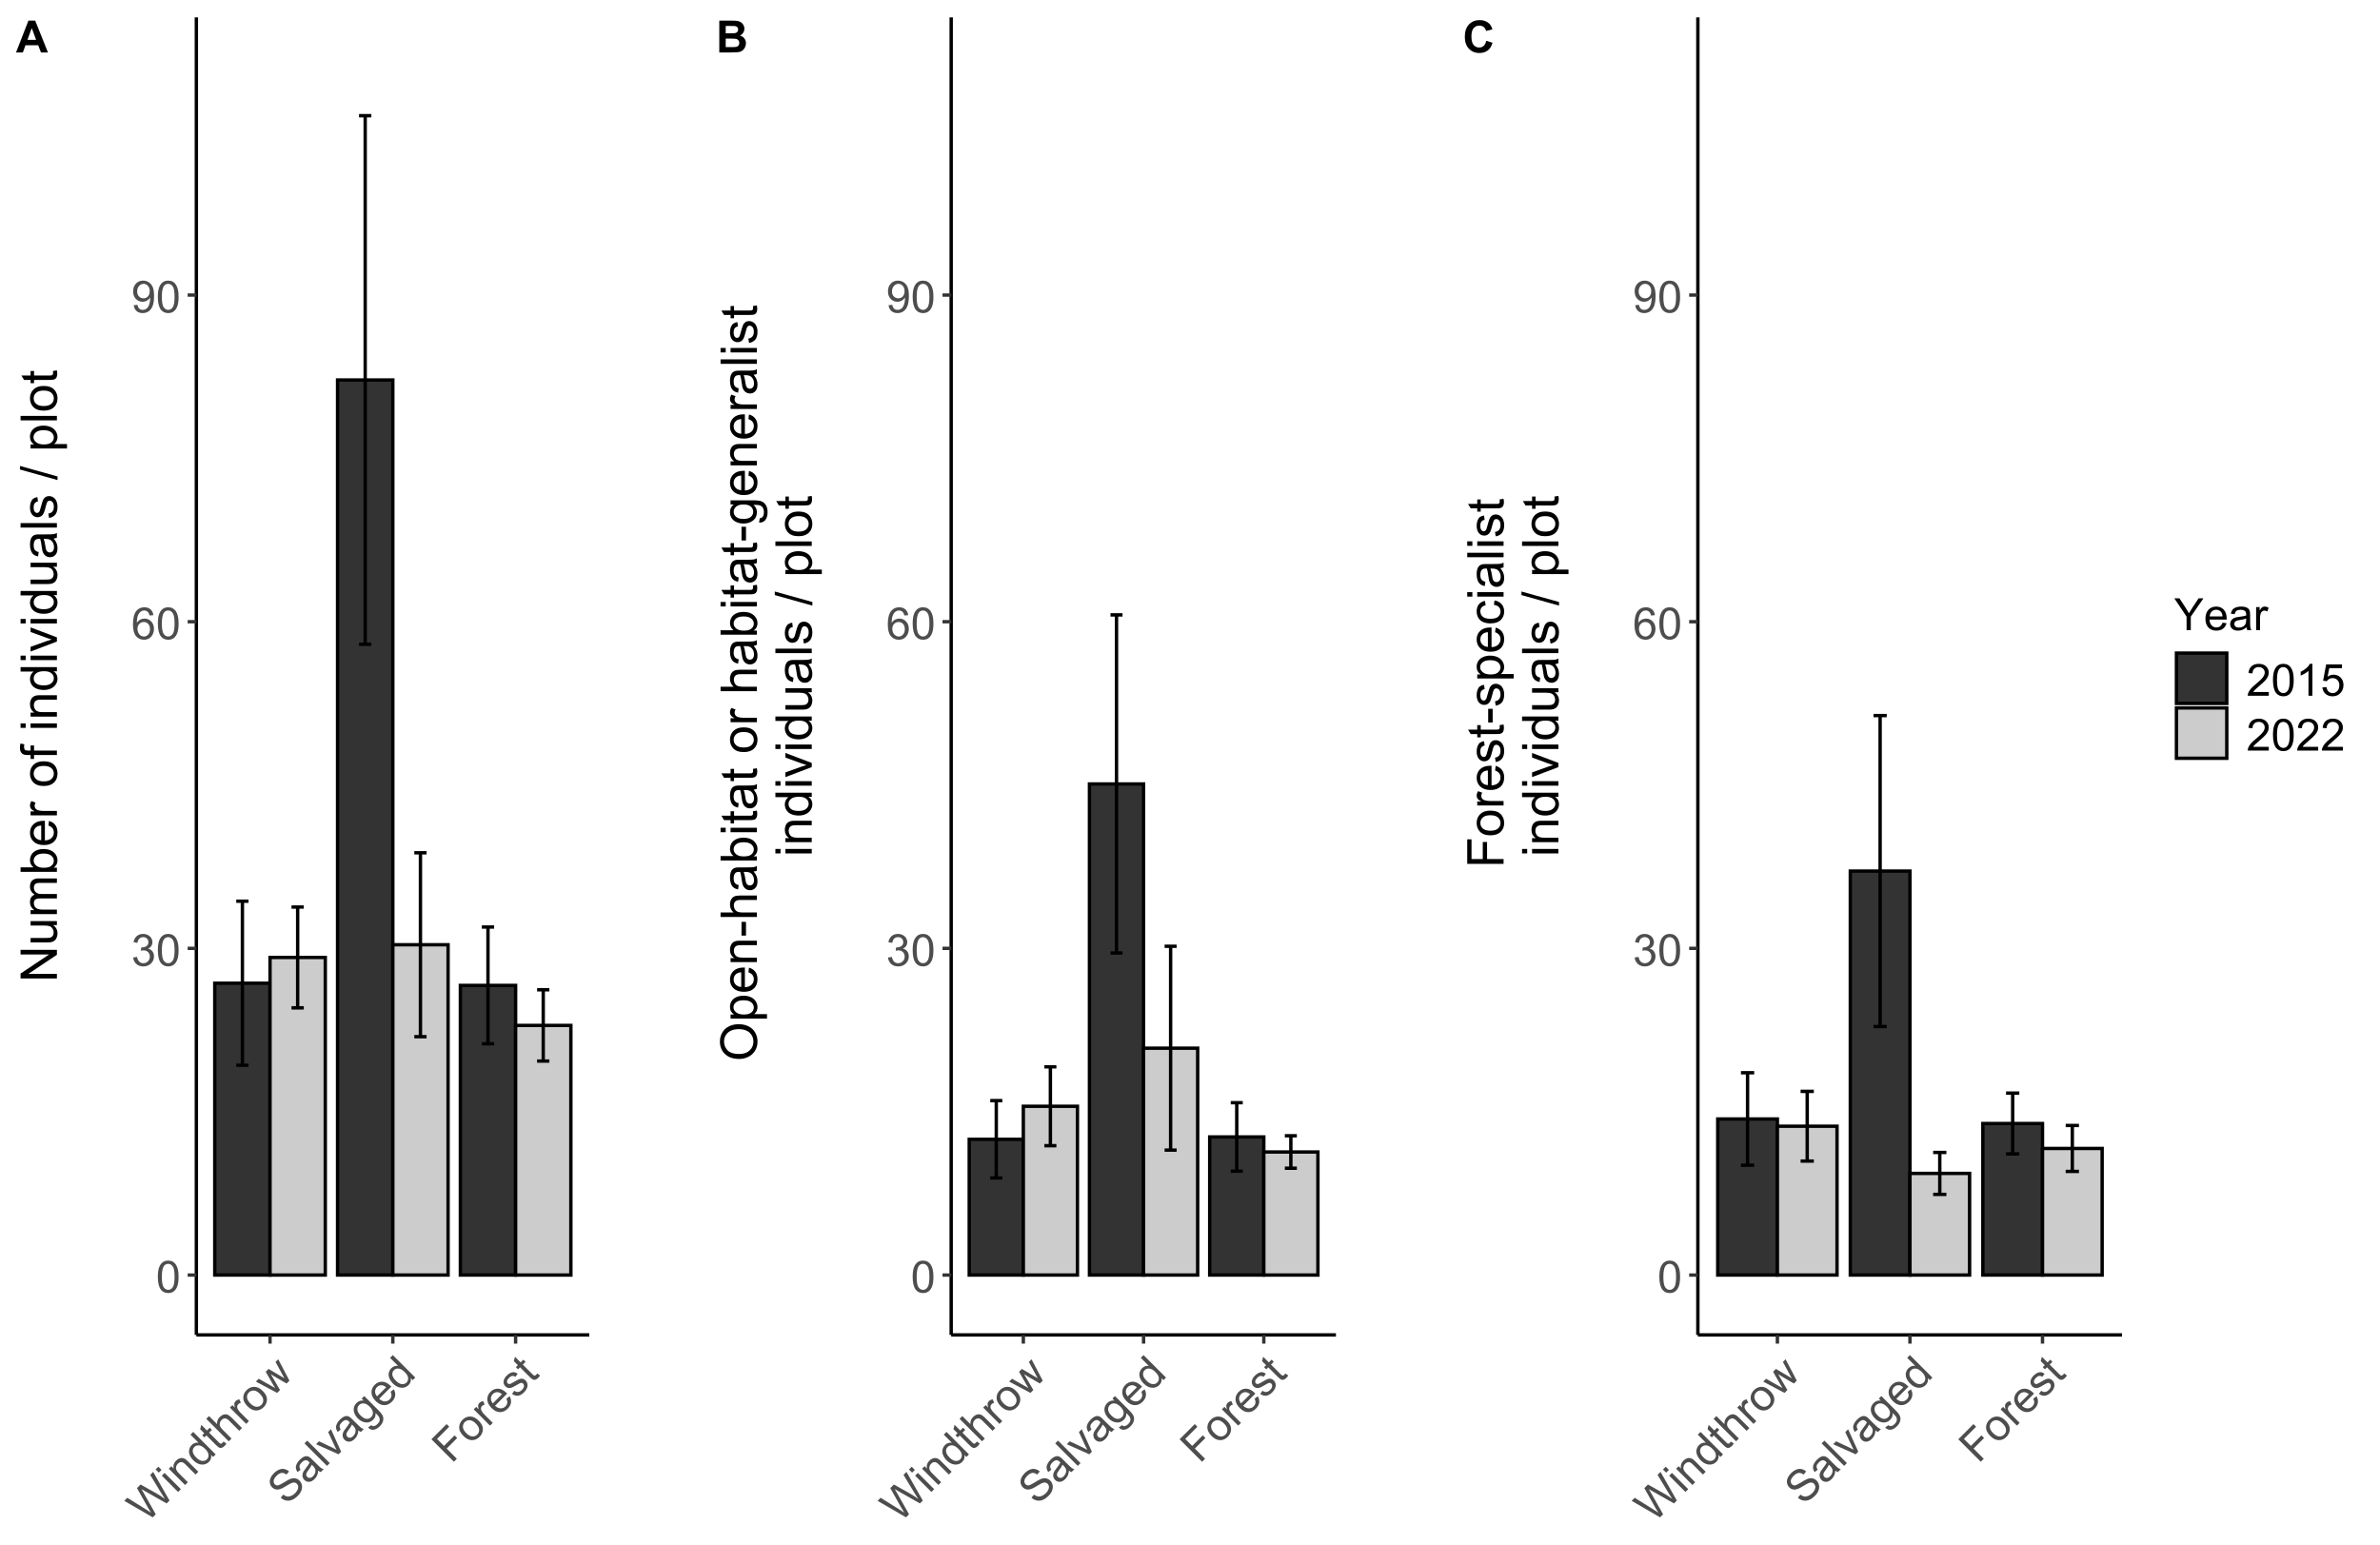 <?xml version="1.0" encoding="UTF-8"?>
<svg xmlns="http://www.w3.org/2000/svg" xmlns:xlink="http://www.w3.org/1999/xlink" width="750" height="487" viewBox="0 0 750 487">
<defs>
<g>
<g id="glyph-0-0">
<path d="M 0.582 -4.941 C 0.582 -6.129 0.703 -7.082 0.945 -7.805 C 1.191 -8.527 1.555 -9.082 2.035 -9.477 C 2.516 -9.867 3.121 -10.062 3.848 -10.062 C 4.387 -10.062 4.859 -9.953 5.266 -9.738 C 5.668 -9.52 6.004 -9.211 6.27 -8.801 C 6.531 -8.395 6.738 -7.898 6.891 -7.312 C 7.039 -6.727 7.117 -5.938 7.117 -4.941 C 7.117 -3.766 6.996 -2.816 6.754 -2.094 C 6.512 -1.371 6.152 -0.816 5.672 -0.422 C 5.191 -0.027 4.582 0.172 3.848 0.172 C 2.883 0.172 2.125 -0.176 1.57 -0.867 C 0.91 -1.703 0.582 -3.059 0.582 -4.941 M 1.844 -4.941 C 1.844 -3.297 2.039 -2.203 2.422 -1.656 C 2.809 -1.113 3.285 -0.84 3.848 -0.84 C 4.414 -0.84 4.891 -1.113 5.273 -1.66 C 5.66 -2.207 5.852 -3.301 5.852 -4.941 C 5.852 -6.594 5.66 -7.688 5.273 -8.23 C 4.891 -8.773 4.41 -9.043 3.836 -9.043 C 3.27 -9.043 2.82 -8.805 2.48 -8.328 C 2.059 -7.715 1.844 -6.586 1.844 -4.941 Z M 1.844 -4.941 "/>
</g>
<g id="glyph-0-1">
<path d="M 0.586 -2.645 L 1.82 -2.809 C 1.961 -2.113 2.199 -1.609 2.539 -1.301 C 2.879 -0.996 3.293 -0.84 3.781 -0.84 C 4.359 -0.84 4.848 -1.043 5.246 -1.441 C 5.645 -1.844 5.844 -2.34 5.844 -2.934 C 5.844 -3.496 5.66 -3.965 5.289 -4.332 C 4.922 -4.699 4.453 -4.883 3.883 -4.883 C 3.648 -4.883 3.359 -4.836 3.016 -4.742 L 3.152 -5.824 C 3.234 -5.816 3.301 -5.812 3.352 -5.812 C 3.875 -5.812 4.344 -5.945 4.766 -6.219 C 5.184 -6.492 5.395 -6.914 5.395 -7.484 C 5.395 -7.938 5.242 -8.309 4.938 -8.605 C 4.629 -8.902 4.234 -9.051 3.754 -9.051 C 3.273 -9.051 2.875 -8.898 2.555 -8.602 C 2.238 -8.297 2.031 -7.848 1.941 -7.246 L 0.711 -7.465 C 0.859 -8.289 1.203 -8.93 1.734 -9.383 C 2.27 -9.836 2.934 -10.062 3.727 -10.062 C 4.273 -10.062 4.777 -9.945 5.234 -9.711 C 5.695 -9.477 6.047 -9.156 6.293 -8.75 C 6.535 -8.344 6.656 -7.914 6.656 -7.457 C 6.656 -7.023 6.543 -6.629 6.309 -6.273 C 6.078 -5.918 5.734 -5.637 5.277 -5.43 C 5.871 -5.289 6.328 -5.008 6.656 -4.578 C 6.984 -4.145 7.148 -3.605 7.148 -2.961 C 7.148 -2.086 6.832 -1.344 6.195 -0.734 C 5.555 -0.125 4.75 0.18 3.773 0.18 C 2.895 0.18 2.164 -0.086 1.582 -0.609 C 1 -1.133 0.672 -1.812 0.586 -2.645 Z M 0.586 -2.645 "/>
</g>
<g id="glyph-0-2">
<path d="M 6.965 -7.566 L 5.742 -7.473 C 5.633 -7.953 5.477 -8.305 5.277 -8.523 C 4.945 -8.875 4.535 -9.051 4.047 -9.051 C 3.656 -9.051 3.312 -8.941 3.016 -8.723 C 2.629 -8.441 2.32 -8.027 2.098 -7.484 C 1.875 -6.941 1.758 -6.172 1.75 -5.168 C 2.047 -5.617 2.41 -5.953 2.836 -6.172 C 3.266 -6.391 3.715 -6.5 4.184 -6.5 C 5.004 -6.5 5.703 -6.199 6.277 -5.594 C 6.855 -4.992 7.145 -4.211 7.145 -3.254 C 7.145 -2.625 7.008 -2.039 6.738 -1.5 C 6.465 -0.961 6.094 -0.547 5.617 -0.258 C 5.145 0.027 4.609 0.172 4.008 0.172 C 2.98 0.172 2.145 -0.207 1.496 -0.961 C 0.852 -1.715 0.527 -2.957 0.527 -4.688 C 0.527 -6.625 0.883 -8.035 1.602 -8.914 C 2.223 -9.68 3.066 -10.062 4.121 -10.062 C 4.91 -10.062 5.555 -9.84 6.059 -9.398 C 6.562 -8.957 6.867 -8.348 6.965 -7.566 M 1.941 -3.246 C 1.941 -2.824 2.031 -2.418 2.211 -2.031 C 2.391 -1.645 2.645 -1.348 2.969 -1.145 C 3.289 -0.941 3.629 -0.84 3.984 -0.84 C 4.504 -0.84 4.953 -1.051 5.324 -1.469 C 5.699 -1.891 5.887 -2.457 5.887 -3.18 C 5.887 -3.871 5.699 -4.418 5.332 -4.816 C 4.961 -5.215 4.5 -5.414 3.938 -5.414 C 3.383 -5.414 2.91 -5.215 2.523 -4.816 C 2.137 -4.418 1.941 -3.895 1.941 -3.246 Z M 1.941 -3.246 "/>
</g>
<g id="glyph-0-3">
<path d="M 0.766 -2.316 L 1.949 -2.426 C 2.047 -1.871 2.238 -1.469 2.523 -1.219 C 2.805 -0.965 3.168 -0.84 3.609 -0.84 C 3.988 -0.84 4.32 -0.926 4.605 -1.102 C 4.891 -1.273 5.121 -1.504 5.305 -1.793 C 5.488 -2.082 5.641 -2.477 5.762 -2.969 C 5.887 -3.461 5.945 -3.961 5.945 -4.469 C 5.945 -4.523 5.945 -4.609 5.941 -4.719 C 5.695 -4.324 5.359 -4.008 4.934 -3.762 C 4.508 -3.52 4.043 -3.398 3.547 -3.398 C 2.719 -3.398 2.016 -3.699 1.441 -4.301 C 0.867 -4.902 0.582 -5.695 0.582 -6.68 C 0.582 -7.695 0.879 -8.512 1.48 -9.133 C 2.078 -9.754 2.828 -10.062 3.734 -10.062 C 4.383 -10.062 4.98 -9.887 5.52 -9.535 C 6.059 -9.184 6.469 -8.684 6.75 -8.035 C 7.031 -7.387 7.172 -6.445 7.172 -5.215 C 7.172 -3.934 7.031 -2.914 6.754 -2.156 C 6.477 -1.398 6.062 -0.82 5.512 -0.422 C 4.965 -0.027 4.32 0.172 3.582 0.172 C 2.797 0.172 2.156 -0.047 1.66 -0.48 C 1.164 -0.918 0.867 -1.527 0.766 -2.316 M 5.805 -6.742 C 5.805 -7.445 5.617 -8.008 5.238 -8.422 C 4.863 -8.836 4.41 -9.043 3.883 -9.043 C 3.336 -9.043 2.859 -8.82 2.453 -8.375 C 2.047 -7.926 1.844 -7.348 1.844 -6.637 C 1.844 -6 2.039 -5.48 2.422 -5.082 C 2.809 -4.684 3.285 -4.484 3.848 -4.484 C 4.418 -4.484 4.887 -4.684 5.254 -5.082 C 5.621 -5.48 5.805 -6.035 5.805 -6.742 Z M 5.805 -6.742 "/>
</g>
<g id="glyph-0-4">
<path d="M 3.902 0 L 3.902 -4.246 L 0.039 -10.023 L 1.656 -10.023 L 3.629 -7 C 3.996 -6.434 4.336 -5.871 4.648 -5.305 C 4.949 -5.828 5.312 -6.418 5.742 -7.074 L 7.684 -10.023 L 9.227 -10.023 L 5.23 -4.246 L 5.23 0 Z M 3.902 0 "/>
</g>
<g id="glyph-0-5">
<path d="M 5.891 -2.336 L 7.164 -2.18 C 6.965 -1.438 6.594 -0.859 6.051 -0.453 C 5.508 -0.043 4.816 0.164 3.973 0.164 C 2.91 0.164 2.066 -0.164 1.445 -0.816 C 0.824 -1.473 0.512 -2.387 0.512 -3.57 C 0.512 -4.789 0.828 -5.738 1.457 -6.414 C 2.086 -7.086 2.902 -7.422 3.902 -7.422 C 4.875 -7.422 5.668 -7.094 6.281 -6.434 C 6.898 -5.773 7.203 -4.844 7.203 -3.645 C 7.203 -3.57 7.203 -3.461 7.199 -3.316 L 1.785 -3.316 C 1.828 -2.52 2.055 -1.906 2.461 -1.484 C 2.867 -1.059 3.371 -0.848 3.977 -0.848 C 4.43 -0.848 4.816 -0.965 5.133 -1.203 C 5.453 -1.441 5.707 -1.82 5.891 -2.336 M 1.852 -4.328 L 5.906 -4.328 C 5.852 -4.938 5.695 -5.395 5.441 -5.703 C 5.051 -6.176 4.543 -6.414 3.918 -6.414 C 3.352 -6.414 2.875 -6.223 2.492 -5.844 C 2.105 -5.465 1.895 -4.961 1.852 -4.328 Z M 1.852 -4.328 "/>
</g>
<g id="glyph-0-6">
<path d="M 5.66 -0.895 C 5.203 -0.508 4.766 -0.234 4.344 -0.074 C 3.922 0.086 3.469 0.164 2.988 0.164 C 2.191 0.164 1.578 -0.031 1.148 -0.422 C 0.719 -0.809 0.508 -1.309 0.508 -1.914 C 0.508 -2.27 0.586 -2.594 0.75 -2.887 C 0.91 -3.184 1.121 -3.418 1.383 -3.594 C 1.645 -3.773 1.941 -3.906 2.27 -4 C 2.512 -4.062 2.875 -4.125 3.363 -4.184 C 4.355 -4.301 5.09 -4.445 5.559 -4.609 C 5.562 -4.777 5.562 -4.883 5.562 -4.93 C 5.562 -5.43 5.449 -5.781 5.215 -5.988 C 4.902 -6.266 4.434 -6.406 3.812 -6.406 C 3.234 -6.406 2.809 -6.305 2.531 -6.102 C 2.258 -5.898 2.055 -5.539 1.922 -5.023 L 0.719 -5.188 C 0.828 -5.703 1.008 -6.121 1.258 -6.438 C 1.508 -6.754 1.871 -6.996 2.344 -7.168 C 2.82 -7.34 3.367 -7.422 3.992 -7.422 C 4.613 -7.422 5.117 -7.352 5.504 -7.203 C 5.891 -7.059 6.176 -6.875 6.359 -6.656 C 6.539 -6.434 6.668 -6.156 6.742 -5.816 C 6.781 -5.609 6.801 -5.23 6.801 -4.684 L 6.801 -3.043 C 6.801 -1.898 6.828 -1.176 6.879 -0.871 C 6.934 -0.57 7.035 -0.277 7.191 0 L 5.906 0 C 5.777 -0.254 5.695 -0.555 5.66 -0.895 M 5.559 -3.645 C 5.109 -3.461 4.441 -3.305 3.547 -3.18 C 3.043 -3.105 2.684 -3.023 2.477 -2.934 C 2.266 -2.84 2.102 -2.707 1.988 -2.531 C 1.875 -2.355 1.82 -2.164 1.82 -1.949 C 1.82 -1.621 1.941 -1.348 2.191 -1.129 C 2.438 -0.91 2.805 -0.801 3.281 -0.801 C 3.754 -0.801 4.176 -0.902 4.547 -1.109 C 4.914 -1.316 5.188 -1.602 5.359 -1.961 C 5.492 -2.238 5.559 -2.648 5.559 -3.191 Z M 5.559 -3.645 "/>
</g>
<g id="glyph-0-7">
<path d="M 0.91 0 L 0.91 -7.258 L 2.016 -7.258 L 2.016 -6.16 C 2.301 -6.676 2.559 -7.016 2.801 -7.18 C 3.039 -7.344 3.301 -7.422 3.59 -7.422 C 4.004 -7.422 4.426 -7.293 4.852 -7.027 L 4.43 -5.887 C 4.129 -6.062 3.828 -6.152 3.527 -6.152 C 3.258 -6.152 3.016 -6.07 2.805 -5.91 C 2.59 -5.746 2.438 -5.523 2.344 -5.234 C 2.207 -4.797 2.141 -4.32 2.141 -3.801 L 2.141 0 Z M 0.91 0 "/>
</g>
<g id="glyph-0-8">
<path d="M 7.047 -1.184 L 7.047 0 L 0.422 0 C 0.414 -0.297 0.461 -0.582 0.566 -0.855 C 0.734 -1.305 1.008 -1.75 1.379 -2.188 C 1.75 -2.625 2.285 -3.133 2.988 -3.703 C 4.078 -4.598 4.812 -5.305 5.195 -5.828 C 5.578 -6.348 5.77 -6.844 5.77 -7.309 C 5.77 -7.797 5.594 -8.207 5.246 -8.543 C 4.898 -8.875 4.445 -9.043 3.883 -9.043 C 3.289 -9.043 2.816 -8.867 2.461 -8.512 C 2.105 -8.156 1.926 -7.664 1.922 -7.035 L 0.656 -7.164 C 0.742 -8.109 1.07 -8.828 1.633 -9.32 C 2.199 -9.816 2.957 -10.062 3.91 -10.062 C 4.871 -10.062 5.633 -9.797 6.195 -9.262 C 6.754 -8.73 7.035 -8.07 7.035 -7.281 C 7.035 -6.879 6.953 -6.484 6.789 -6.098 C 6.625 -5.711 6.352 -5.301 5.973 -4.875 C 5.59 -4.445 4.957 -3.859 4.074 -3.109 C 3.336 -2.492 2.863 -2.07 2.652 -1.848 C 2.441 -1.629 2.27 -1.406 2.133 -1.184 Z M 7.047 -1.184 "/>
</g>
<g id="glyph-0-9">
<path d="M 5.215 0 L 3.984 0 L 3.984 -7.84 C 3.688 -7.559 3.301 -7.277 2.82 -6.992 C 2.34 -6.711 1.906 -6.5 1.523 -6.359 L 1.523 -7.547 C 2.211 -7.871 2.812 -8.262 3.328 -8.723 C 3.844 -9.184 4.207 -9.629 4.422 -10.062 L 5.215 -10.062 Z M 5.215 0 "/>
</g>
<g id="glyph-0-10">
<path d="M 0.582 -2.625 L 1.875 -2.734 C 1.969 -2.105 2.191 -1.633 2.539 -1.316 C 2.887 -1 3.309 -0.84 3.801 -0.84 C 4.395 -0.84 4.895 -1.062 5.305 -1.512 C 5.715 -1.957 5.922 -2.551 5.922 -3.289 C 5.922 -3.988 5.723 -4.543 5.328 -4.949 C 4.934 -5.355 4.418 -5.559 3.781 -5.559 C 3.383 -5.559 3.027 -5.469 2.707 -5.289 C 2.387 -5.109 2.137 -4.875 1.953 -4.586 L 0.801 -4.738 L 1.77 -9.883 L 6.754 -9.883 L 6.754 -8.711 L 2.754 -8.711 L 2.215 -6.016 C 2.816 -6.434 3.449 -6.645 4.109 -6.645 C 4.984 -6.645 5.723 -6.34 6.324 -5.734 C 6.926 -5.129 7.227 -4.352 7.227 -3.398 C 7.227 -2.492 6.961 -1.707 6.434 -1.047 C 5.789 -0.234 4.914 0.172 3.801 0.172 C 2.891 0.172 2.145 -0.086 1.57 -0.594 C 0.992 -1.105 0.664 -1.781 0.582 -2.625 Z M 0.582 -2.625 "/>
</g>
<g id="glyph-1-0">
<path d="M 2 -2 L -6.965 -7.207 L -6.004 -8.168 L -0.281 -4.602 C 0.32 -4.23 0.906 -3.848 1.469 -3.453 C 0.895 -4.391 0.562 -4.934 0.48 -5.082 L -2.957 -11.215 L -1.828 -12.344 L 2.773 -9.773 C 3.918 -9.141 4.938 -8.488 5.836 -7.816 C 5.477 -8.355 5.082 -8.984 4.645 -9.711 L 1.203 -15.375 L 2.145 -16.32 L 7.289 -7.289 L 6.387 -6.387 L -0.508 -10.293 C -1.086 -10.617 -1.438 -10.82 -1.562 -10.898 C -1.309 -10.5 -1.102 -10.152 -0.938 -9.859 L 2.957 -2.957 Z M 2 -2 "/>
</g>
<g id="glyph-1-1">
<path d="M -5.43 -6.742 L -6.43 -7.742 L -5.559 -8.613 L -4.559 -7.613 L -5.43 -6.742 M 0.656 -0.656 L -4.477 -5.789 L -3.605 -6.66 L 1.527 -1.527 Z M 0.656 -0.656 "/>
</g>
<g id="glyph-1-2">
<path d="M 0.652 -0.652 L -4.48 -5.785 L -3.699 -6.57 L -2.969 -5.84 C -3.156 -6.781 -2.891 -7.605 -2.18 -8.32 C -1.871 -8.629 -1.531 -8.855 -1.16 -9.004 C -0.789 -9.152 -0.449 -9.203 -0.141 -9.148 C 0.168 -9.098 0.473 -8.977 0.773 -8.777 C 0.965 -8.648 1.266 -8.383 1.668 -7.98 L 4.824 -4.824 L 3.953 -3.953 L 0.832 -7.078 C 0.477 -7.43 0.18 -7.664 -0.066 -7.77 C -0.309 -7.879 -0.57 -7.898 -0.848 -7.832 C -1.121 -7.762 -1.379 -7.613 -1.609 -7.383 C -1.98 -7.012 -2.184 -6.574 -2.215 -6.07 C -2.25 -5.562 -1.938 -4.984 -1.281 -4.328 L 1.523 -1.523 Z M 0.652 -0.652 "/>
</g>
<g id="glyph-1-3">
<path d="M 3.984 -3.984 L 3.336 -4.629 C 3.52 -3.797 3.297 -3.062 2.664 -2.43 C 2.254 -2.023 1.766 -1.758 1.195 -1.641 C 0.629 -1.523 0.047 -1.574 -0.547 -1.789 C -1.141 -2.004 -1.699 -2.375 -2.223 -2.898 C -2.734 -3.414 -3.117 -3.961 -3.363 -4.551 C -3.609 -5.141 -3.672 -5.715 -3.555 -6.277 C -3.434 -6.844 -3.164 -7.336 -2.742 -7.758 C -2.43 -8.066 -2.09 -8.277 -1.719 -8.391 C -1.348 -8.5 -0.98 -8.527 -0.617 -8.469 L -3.16 -11.012 L -2.297 -11.875 L 4.789 -4.789 L 3.984 -3.984 M -1.328 -3.793 C -0.672 -3.137 -0.043 -2.785 0.562 -2.734 C 1.164 -2.688 1.652 -2.852 2.031 -3.23 C 2.41 -3.609 2.578 -4.086 2.531 -4.664 C 2.488 -5.242 2.145 -5.848 1.508 -6.488 C 0.805 -7.188 0.156 -7.57 -0.445 -7.629 C -1.043 -7.688 -1.543 -7.516 -1.938 -7.121 C -2.324 -6.734 -2.488 -6.254 -2.434 -5.676 C -2.379 -5.102 -2.008 -4.473 -1.328 -3.793 Z M -1.328 -3.793 "/>
</g>
<g id="glyph-1-4">
<path d="M 1.773 -3.332 L 2.668 -2.688 C 2.477 -2.391 2.281 -2.145 2.09 -1.953 C 1.773 -1.637 1.477 -1.441 1.203 -1.367 C 0.93 -1.293 0.676 -1.301 0.441 -1.395 C 0.207 -1.488 -0.168 -1.793 -0.691 -2.316 L -3.645 -5.27 L -4.281 -4.629 L -4.961 -5.309 L -4.32 -5.945 L -5.594 -7.215 L -5.25 -8.605 L -3.457 -6.812 L -2.582 -7.688 L -1.906 -7.008 L -2.781 -6.133 L 0.223 -3.133 C 0.469 -2.883 0.645 -2.738 0.746 -2.699 C 0.848 -2.66 0.953 -2.652 1.066 -2.68 C 1.176 -2.707 1.297 -2.785 1.426 -2.914 C 1.523 -3.012 1.637 -3.148 1.773 -3.332 Z M 1.773 -3.332 "/>
</g>
<g id="glyph-1-5">
<path d="M 0.652 -0.652 L -6.434 -7.738 L -5.562 -8.609 L -3.02 -6.066 C -3.086 -6.941 -2.809 -7.691 -2.191 -8.309 C -1.809 -8.688 -1.402 -8.945 -0.973 -9.074 C -0.543 -9.207 -0.137 -9.199 0.25 -9.055 C 0.633 -8.914 1.078 -8.59 1.582 -8.086 L 4.832 -4.832 L 3.965 -3.965 L 0.711 -7.215 C 0.277 -7.652 -0.137 -7.875 -0.523 -7.883 C -0.91 -7.895 -1.273 -7.727 -1.621 -7.383 C -1.879 -7.125 -2.051 -6.812 -2.145 -6.453 C -2.238 -6.094 -2.219 -5.75 -2.09 -5.422 C -1.957 -5.098 -1.688 -4.734 -1.285 -4.332 L 1.523 -1.523 Z M 0.652 -0.652 "/>
</g>
<g id="glyph-1-6">
<path d="M 0.645 -0.645 L -4.492 -5.777 L -3.707 -6.559 L -2.93 -5.781 C -3.094 -6.344 -3.148 -6.77 -3.098 -7.055 C -3.043 -7.34 -2.914 -7.586 -2.711 -7.789 C -2.418 -8.082 -2.027 -8.285 -1.539 -8.402 L -1.031 -7.293 C -1.367 -7.207 -1.645 -7.059 -1.855 -6.844 C -2.047 -6.656 -2.16 -6.426 -2.195 -6.16 C -2.234 -5.895 -2.184 -5.629 -2.043 -5.359 C -1.832 -4.953 -1.543 -4.566 -1.176 -4.199 L 1.512 -1.512 Z M 0.645 -0.645 "/>
</g>
<g id="glyph-1-7">
<path d="M -2.238 -2.895 C -3.188 -3.848 -3.629 -4.812 -3.559 -5.801 C -3.496 -6.621 -3.148 -7.352 -2.512 -7.984 C -1.809 -8.691 -1 -9.035 -0.09 -9.023 C 0.82 -9.008 1.684 -8.594 2.5 -7.777 C 3.16 -7.117 3.582 -6.5 3.762 -5.922 C 3.941 -5.344 3.945 -4.762 3.777 -4.176 C 3.609 -3.586 3.301 -3.066 2.852 -2.621 C 2.133 -1.902 1.32 -1.551 0.418 -1.57 C -0.484 -1.586 -1.371 -2.027 -2.238 -2.895 M -1.344 -3.789 C -0.688 -3.133 -0.051 -2.785 0.562 -2.742 C 1.176 -2.703 1.703 -2.898 2.137 -3.336 C 2.566 -3.766 2.762 -4.289 2.723 -4.906 C 2.68 -5.523 2.32 -6.168 1.648 -6.84 C 1.012 -7.473 0.387 -7.812 -0.227 -7.852 C -0.844 -7.887 -1.363 -7.695 -1.793 -7.266 C -2.227 -6.828 -2.426 -6.305 -2.387 -5.695 C -2.348 -5.082 -2 -4.445 -1.344 -3.789 Z M -1.344 -3.789 "/>
</g>
<g id="glyph-1-8">
<path d="M 1.602 -1.602 L -5.105 -5.164 L -4.207 -6.062 L -0.426 -3.914 L 0.98 -3.117 C 0.938 -3.184 0.676 -3.625 0.188 -4.441 L -2 -8.266 L -1.105 -9.16 L 2.641 -6.949 L 3.875 -6.227 L 3.18 -7.512 L 1.094 -11.359 L 1.938 -12.207 L 5.469 -5.469 L 4.562 -4.562 L 0.672 -6.82 L -0.402 -7.496 L 2.508 -2.508 Z M 1.602 -1.602 "/>
</g>
<g id="glyph-1-9">
<path d="M -1.832 -2.723 L -1.023 -3.684 C -0.629 -3.371 -0.238 -3.176 0.141 -3.102 C 0.52 -3.027 0.941 -3.082 1.402 -3.266 C 1.867 -3.445 2.301 -3.738 2.703 -4.141 C 3.059 -4.5 3.324 -4.871 3.488 -5.25 C 3.656 -5.629 3.715 -5.98 3.664 -6.297 C 3.613 -6.617 3.477 -6.887 3.258 -7.105 C 3.035 -7.328 2.777 -7.457 2.48 -7.496 C 2.188 -7.531 1.836 -7.457 1.426 -7.273 C 1.16 -7.16 0.625 -6.852 -0.18 -6.359 C -0.988 -5.863 -1.594 -5.555 -1.992 -5.434 C -2.508 -5.273 -2.98 -5.238 -3.406 -5.336 C -3.836 -5.434 -4.215 -5.645 -4.539 -5.969 C -4.898 -6.328 -5.129 -6.762 -5.238 -7.277 C -5.344 -7.793 -5.285 -8.324 -5.055 -8.875 C -4.828 -9.426 -4.473 -9.941 -3.996 -10.418 C -3.473 -10.941 -2.926 -11.32 -2.355 -11.551 C -1.785 -11.785 -1.227 -11.844 -0.68 -11.73 C -0.137 -11.617 0.352 -11.363 0.781 -10.965 L -0.047 -9.996 C -0.543 -10.395 -1.047 -10.57 -1.555 -10.52 C -2.062 -10.469 -2.586 -10.172 -3.133 -9.629 C -3.699 -9.062 -4.008 -8.543 -4.059 -8.078 C -4.113 -7.609 -3.992 -7.23 -3.699 -6.938 C -3.441 -6.684 -3.141 -6.562 -2.793 -6.582 C -2.449 -6.602 -1.809 -6.902 -0.875 -7.492 C 0.059 -8.082 0.734 -8.453 1.145 -8.609 C 1.75 -8.832 2.293 -8.895 2.781 -8.801 C 3.27 -8.703 3.703 -8.469 4.086 -8.086 C 4.461 -7.711 4.707 -7.246 4.828 -6.695 C 4.945 -6.148 4.895 -5.578 4.676 -4.988 C 4.457 -4.398 4.094 -3.852 3.586 -3.344 C 2.945 -2.703 2.316 -2.262 1.695 -2.012 C 1.074 -1.766 0.453 -1.707 -0.168 -1.836 C -0.793 -1.965 -1.344 -2.262 -1.832 -2.723 Z M -1.832 -2.723 "/>
</g>
<g id="glyph-1-10">
<path d="M 3.367 -4.637 C 3.32 -4.039 3.203 -3.535 3.02 -3.125 C 2.832 -2.715 2.57 -2.34 2.227 -1.996 C 1.664 -1.434 1.094 -1.137 0.516 -1.109 C -0.062 -1.082 -0.566 -1.281 -0.996 -1.711 C -1.246 -1.961 -1.418 -2.25 -1.512 -2.57 C -1.605 -2.895 -1.625 -3.211 -1.562 -3.52 C -1.504 -3.832 -1.391 -4.137 -1.223 -4.434 C -1.098 -4.648 -0.883 -4.949 -0.578 -5.336 C 0.039 -6.121 0.457 -6.738 0.672 -7.188 C 0.555 -7.309 0.48 -7.387 0.449 -7.418 C 0.094 -7.773 -0.238 -7.941 -0.547 -7.922 C -0.965 -7.898 -1.395 -7.664 -1.832 -7.227 C -2.242 -6.816 -2.473 -6.445 -2.523 -6.105 C -2.574 -5.766 -2.465 -5.367 -2.195 -4.91 L -3.16 -4.176 C -3.449 -4.617 -3.613 -5.039 -3.66 -5.441 C -3.707 -5.84 -3.625 -6.27 -3.41 -6.727 C -3.195 -7.184 -2.867 -7.633 -2.426 -8.074 C -1.988 -8.512 -1.582 -8.816 -1.203 -8.984 C -0.828 -9.156 -0.496 -9.227 -0.211 -9.199 C 0.074 -9.172 0.363 -9.066 0.652 -8.879 C 0.828 -8.762 1.113 -8.508 1.5 -8.121 L 2.66 -6.961 C 3.469 -6.152 3.996 -5.66 4.25 -5.48 C 4.5 -5.305 4.777 -5.172 5.086 -5.086 L 4.176 -4.176 C 3.906 -4.266 3.637 -4.418 3.367 -4.637 M 1.352 -6.508 C 1.168 -6.062 0.801 -5.477 0.262 -4.758 C -0.047 -4.348 -0.238 -4.035 -0.324 -3.824 C -0.406 -3.609 -0.43 -3.402 -0.383 -3.199 C -0.34 -2.992 -0.242 -2.816 -0.094 -2.664 C 0.141 -2.43 0.422 -2.324 0.75 -2.348 C 1.082 -2.367 1.418 -2.547 1.754 -2.887 C 2.09 -3.223 2.316 -3.594 2.43 -4 C 2.543 -4.406 2.535 -4.801 2.402 -5.176 C 2.301 -5.469 2.055 -5.805 1.672 -6.188 Z M 1.352 -6.508 "/>
</g>
<g id="glyph-1-11">
<path d="M 0.633 -0.633 L -6.453 -7.719 L -5.582 -8.59 L 1.504 -1.504 Z M 0.633 -0.633 "/>
</g>
<g id="glyph-1-12">
<path d="M 2.078 -2.078 L -5.008 -5.258 L -4.09 -6.176 L 0.086 -4.207 C 0.539 -3.992 0.992 -3.758 1.449 -3.5 C 1.258 -3.848 1.039 -4.281 0.797 -4.801 L -1.195 -9.074 L -0.301 -9.969 L 2.891 -2.891 Z M 2.078 -2.078 "/>
</g>
<g id="glyph-1-13">
<path d="M 0.918 -0.066 L 1.891 -0.789 C 2.188 -0.562 2.477 -0.469 2.754 -0.512 C 3.133 -0.566 3.508 -0.781 3.883 -1.156 C 4.285 -1.559 4.516 -1.949 4.574 -2.328 C 4.629 -2.711 4.555 -3.082 4.34 -3.453 C 4.207 -3.672 3.855 -4.066 3.285 -4.629 C 3.355 -3.801 3.105 -3.105 2.539 -2.539 C 1.832 -1.832 1.031 -1.539 0.137 -1.664 C -0.762 -1.785 -1.566 -2.203 -2.277 -2.914 C -2.766 -3.406 -3.129 -3.945 -3.367 -4.535 C -3.605 -5.129 -3.668 -5.703 -3.555 -6.266 C -3.445 -6.828 -3.16 -7.336 -2.707 -7.793 C -2.102 -8.398 -1.355 -8.652 -0.473 -8.555 L -1.094 -9.176 L -0.289 -9.977 L 4.148 -5.539 C 4.945 -4.742 5.43 -4.094 5.602 -3.598 C 5.773 -3.102 5.777 -2.578 5.621 -2.031 C 5.461 -1.488 5.121 -0.957 4.605 -0.441 C 3.996 0.172 3.363 0.527 2.711 0.629 C 2.059 0.73 1.461 0.5 0.918 -0.066 M -1.445 -3.871 C -0.773 -3.199 -0.148 -2.84 0.43 -2.797 C 1.008 -2.758 1.496 -2.938 1.898 -3.34 C 2.301 -3.738 2.48 -4.23 2.445 -4.809 C 2.406 -5.387 2.059 -6.004 1.402 -6.66 C 0.773 -7.289 0.16 -7.625 -0.438 -7.664 C -1.035 -7.703 -1.531 -7.527 -1.922 -7.133 C -2.309 -6.746 -2.48 -6.262 -2.438 -5.676 C -2.395 -5.094 -2.062 -4.492 -1.445 -3.871 Z M -1.445 -3.871 "/>
</g>
<g id="glyph-1-14">
<path d="M 2.512 -5.82 L 3.523 -6.609 C 3.906 -5.941 4.051 -5.27 3.957 -4.598 C 3.867 -3.922 3.52 -3.289 2.926 -2.691 C 2.172 -1.941 1.348 -1.578 0.445 -1.602 C -0.457 -1.621 -1.324 -2.051 -2.16 -2.887 C -3.023 -3.75 -3.473 -4.641 -3.504 -5.562 C -3.535 -6.484 -3.199 -7.301 -2.488 -8.008 C -1.805 -8.695 -1.008 -9.023 -0.105 -8.992 C 0.797 -8.957 1.672 -8.52 2.52 -7.672 C 2.57 -7.621 2.645 -7.539 2.746 -7.434 L -1.082 -3.605 C -0.488 -3.074 0.105 -2.801 0.691 -2.789 C 1.277 -2.777 1.785 -2.984 2.215 -3.414 C 2.531 -3.73 2.723 -4.086 2.781 -4.48 C 2.836 -4.875 2.75 -5.32 2.512 -5.82 M -1.75 -4.371 L 1.117 -7.234 C 0.645 -7.629 0.211 -7.844 -0.184 -7.879 C -0.797 -7.938 -1.324 -7.746 -1.766 -7.305 C -2.164 -6.902 -2.367 -6.434 -2.371 -5.895 C -2.375 -5.355 -2.168 -4.848 -1.75 -4.371 Z M -1.75 -4.371 "/>
</g>
<g id="glyph-1-15">
<path d="M 0.812 -0.812 L -6.273 -7.898 L -1.492 -12.68 L -0.656 -11.844 L -4.5 -8 L -2.305 -5.805 L 1.02 -9.133 L 1.855 -8.293 L -1.469 -4.969 L 1.75 -1.75 Z M 0.812 -0.812 "/>
</g>
<g id="glyph-1-16">
<path d="M -1.227 -1.836 L -0.504 -2.832 C -0.109 -2.535 0.289 -2.406 0.695 -2.445 C 1.098 -2.48 1.5 -2.695 1.895 -3.094 C 2.293 -3.492 2.508 -3.871 2.539 -4.227 C 2.57 -4.582 2.477 -4.871 2.258 -5.09 C 2.062 -5.285 1.82 -5.355 1.539 -5.297 C 1.34 -5.258 0.945 -5.059 0.352 -4.703 C -0.445 -4.227 -1.027 -3.922 -1.391 -3.793 C -1.758 -3.664 -2.105 -3.641 -2.441 -3.723 C -2.777 -3.801 -3.07 -3.969 -3.32 -4.219 C -3.551 -4.449 -3.711 -4.715 -3.801 -5.012 C -3.891 -5.312 -3.91 -5.617 -3.855 -5.926 C -3.82 -6.16 -3.723 -6.43 -3.559 -6.734 C -3.395 -7.035 -3.176 -7.32 -2.91 -7.59 C -2.508 -7.992 -2.094 -8.289 -1.676 -8.477 C -1.254 -8.664 -0.871 -8.73 -0.527 -8.68 C -0.188 -8.625 0.18 -8.461 0.566 -8.184 L -0.168 -7.215 C -0.473 -7.441 -0.789 -7.535 -1.125 -7.5 C -1.457 -7.461 -1.793 -7.273 -2.133 -6.938 C -2.531 -6.535 -2.75 -6.188 -2.789 -5.883 C -2.828 -5.578 -2.758 -5.34 -2.582 -5.164 C -2.469 -5.051 -2.332 -4.984 -2.172 -4.965 C -2.008 -4.941 -1.816 -4.977 -1.605 -5.066 C -1.484 -5.121 -1.156 -5.301 -0.613 -5.613 C 0.164 -6.062 0.73 -6.359 1.078 -6.496 C 1.426 -6.637 1.77 -6.672 2.109 -6.613 C 2.445 -6.551 2.762 -6.371 3.059 -6.074 C 3.352 -5.785 3.539 -5.43 3.625 -5.004 C 3.711 -4.578 3.668 -4.137 3.488 -3.676 C 3.309 -3.219 3.02 -2.785 2.613 -2.383 C 1.949 -1.715 1.301 -1.348 0.676 -1.273 C 0.047 -1.203 -0.586 -1.391 -1.227 -1.836 Z M -1.227 -1.836 "/>
</g>
<g id="glyph-2-0">
<path d="M 0 -1.219 L -11.453 -1.219 L -11.453 -2.773 L -2.461 -8.789 L -11.453 -8.789 L -11.453 -10.242 L 0 -10.242 L 0 -8.688 L -9 -2.672 L 0 -2.672 Z M 0 -1.219 "/>
</g>
<g id="glyph-2-1">
<path d="M 0 -6.492 L -1.219 -6.492 C -0.281 -5.848 0.188 -4.969 0.188 -3.859 C 0.188 -3.371 0.094 -2.914 -0.094 -2.488 C -0.281 -2.062 -0.516 -1.75 -0.801 -1.543 C -1.086 -1.336 -1.434 -1.191 -1.844 -1.109 C -2.121 -1.051 -2.559 -1.023 -3.156 -1.023 L -8.297 -1.023 L -8.297 -2.43 L -3.695 -2.43 C -2.961 -2.43 -2.465 -2.457 -2.211 -2.516 C -1.84 -2.605 -1.551 -2.793 -1.34 -3.078 C -1.129 -3.363 -1.023 -3.719 -1.023 -4.141 C -1.023 -4.562 -1.133 -4.957 -1.348 -5.328 C -1.562 -5.699 -1.859 -5.961 -2.23 -6.113 C -2.602 -6.266 -3.145 -6.344 -3.852 -6.344 L -8.297 -6.344 L -8.297 -7.75 L 0 -7.75 Z M 0 -6.492 "/>
</g>
<g id="glyph-2-2">
<path d="M 0 -1.055 L -8.297 -1.055 L -8.297 -2.312 L -7.133 -2.312 C -7.539 -2.574 -7.867 -2.918 -8.113 -3.352 C -8.359 -3.785 -8.484 -4.277 -8.484 -4.828 C -8.484 -5.441 -8.355 -5.945 -8.102 -6.34 C -7.848 -6.734 -7.488 -7.012 -7.031 -7.172 C -8 -7.828 -8.484 -8.684 -8.484 -9.734 C -8.484 -10.559 -8.258 -11.191 -7.801 -11.633 C -7.344 -12.074 -6.645 -12.297 -5.695 -12.297 L 0 -12.297 L 0 -10.898 L -5.227 -10.898 C -5.789 -10.898 -6.195 -10.852 -6.441 -10.762 C -6.688 -10.672 -6.887 -10.504 -7.039 -10.266 C -7.191 -10.027 -7.266 -9.746 -7.266 -9.422 C -7.266 -8.84 -7.07 -8.355 -6.684 -7.969 C -6.297 -7.582 -5.676 -7.391 -4.82 -7.391 L 0 -7.391 L 0 -5.984 L -5.391 -5.984 C -6.016 -5.984 -6.484 -5.871 -6.797 -5.641 C -7.109 -5.41 -7.266 -5.035 -7.266 -4.516 C -7.266 -4.121 -7.16 -3.754 -6.953 -3.418 C -6.746 -3.082 -6.441 -2.84 -6.039 -2.688 C -5.637 -2.535 -5.059 -2.461 -4.305 -2.461 L 0 -2.461 Z M 0 -1.055 "/>
</g>
<g id="glyph-2-3">
<path d="M 0 -2.352 L 0 -1.047 L -11.453 -1.047 L -11.453 -2.453 L -7.367 -2.453 C -8.113 -3.047 -8.484 -3.805 -8.484 -4.727 C -8.484 -5.238 -8.383 -5.719 -8.176 -6.176 C -7.969 -6.633 -7.68 -7.008 -7.309 -7.301 C -6.938 -7.594 -6.488 -7.824 -5.961 -7.992 C -5.434 -8.16 -4.871 -8.242 -4.273 -8.242 C -2.852 -8.242 -1.754 -7.891 -0.977 -7.188 C -0.199 -6.484 0.188 -5.641 0.188 -4.656 C 0.188 -3.676 -0.223 -2.91 -1.039 -2.352 L 0 -2.352 M -4.211 -2.336 C -3.215 -2.336 -2.496 -2.473 -2.055 -2.742 C -1.332 -3.184 -0.969 -3.785 -0.969 -4.539 C -0.969 -5.152 -1.234 -5.684 -1.77 -6.133 C -2.305 -6.582 -3.098 -6.805 -4.156 -6.805 C -5.238 -6.805 -6.039 -6.59 -6.555 -6.16 C -7.07 -5.73 -7.328 -5.211 -7.328 -4.602 C -7.328 -3.988 -7.062 -3.457 -6.527 -3.008 C -5.992 -2.559 -5.223 -2.336 -4.211 -2.336 Z M -4.211 -2.336 "/>
</g>
<g id="glyph-2-4">
<path d="M -2.672 -6.734 L -2.492 -8.188 C -1.645 -7.957 -0.984 -7.535 -0.516 -6.914 C -0.047 -6.293 0.188 -5.504 0.188 -4.539 C 0.188 -3.324 -0.188 -2.363 -0.934 -1.652 C -1.68 -0.941 -2.73 -0.586 -4.078 -0.586 C -5.473 -0.586 -6.559 -0.945 -7.328 -1.664 C -8.098 -2.383 -8.484 -3.316 -8.484 -4.461 C -8.484 -5.57 -8.105 -6.477 -7.352 -7.18 C -6.598 -7.883 -5.535 -8.234 -4.164 -8.234 C -4.082 -8.234 -3.957 -8.23 -3.789 -8.227 L -3.789 -2.039 C -2.879 -2.09 -2.18 -2.348 -1.695 -2.812 C -1.211 -3.277 -0.969 -3.855 -0.969 -4.547 C -0.969 -5.062 -1.105 -5.504 -1.375 -5.867 C -1.645 -6.23 -2.078 -6.52 -2.672 -6.734 M -4.945 -2.117 L -4.945 -6.75 C -5.645 -6.688 -6.168 -6.512 -6.516 -6.219 C -7.059 -5.77 -7.328 -5.191 -7.328 -4.477 C -7.328 -3.832 -7.113 -3.289 -6.68 -2.848 C -6.246 -2.406 -5.668 -2.164 -4.945 -2.117 Z M -4.945 -2.117 "/>
</g>
<g id="glyph-2-5">
<path d="M 0 -1.039 L -8.297 -1.039 L -8.297 -2.305 L -7.039 -2.305 C -7.629 -2.629 -8.016 -2.926 -8.203 -3.199 C -8.391 -3.473 -8.484 -3.773 -8.484 -4.102 C -8.484 -4.574 -8.332 -5.059 -8.031 -5.547 L -6.727 -5.062 C -6.93 -4.719 -7.031 -4.375 -7.031 -4.031 C -7.031 -3.723 -6.938 -3.449 -6.754 -3.203 C -6.57 -2.957 -6.312 -2.785 -5.984 -2.68 C -5.484 -2.523 -4.938 -2.445 -4.344 -2.445 L 0 -2.445 Z M 0 -1.039 "/>
</g>
<g id="glyph-2-6">
</g>
<g id="glyph-2-7">
<path d="M -4.148 -0.531 C -5.684 -0.531 -6.824 -0.957 -7.562 -1.812 C -8.176 -2.527 -8.484 -3.395 -8.484 -4.422 C -8.484 -5.562 -8.109 -6.496 -7.363 -7.219 C -6.617 -7.941 -5.582 -8.305 -4.266 -8.305 C -3.199 -8.305 -2.359 -8.145 -1.746 -7.824 C -1.133 -7.504 -0.66 -7.039 -0.32 -6.426 C 0.02 -5.812 0.188 -5.145 0.188 -4.422 C 0.188 -3.262 -0.184 -2.32 -0.93 -1.605 C -1.676 -0.891 -2.746 -0.531 -4.148 -0.531 M -4.148 -1.977 C -3.086 -1.977 -2.289 -2.207 -1.762 -2.672 C -1.234 -3.137 -0.969 -3.719 -0.969 -4.422 C -0.969 -5.121 -1.234 -5.699 -1.766 -6.164 C -2.297 -6.629 -3.105 -6.859 -4.195 -6.859 C -5.223 -6.859 -6 -6.625 -6.527 -6.16 C -7.055 -5.695 -7.32 -5.113 -7.32 -4.422 C -7.32 -3.719 -7.059 -3.137 -6.531 -2.672 C -6.004 -2.207 -5.211 -1.977 -4.148 -1.977 Z M -4.148 -1.977 "/>
</g>
<g id="glyph-2-8">
<path d="M 0 -1.391 L -7.203 -1.391 L -7.203 -0.148 L -8.297 -0.148 L -8.297 -1.391 L -9.18 -1.391 C -9.738 -1.391 -10.152 -1.441 -10.422 -1.539 C -10.785 -1.676 -11.082 -1.914 -11.309 -2.254 C -11.535 -2.594 -11.648 -3.074 -11.648 -3.688 C -11.648 -4.082 -11.602 -4.52 -11.508 -5 L -10.281 -4.789 C -10.332 -4.496 -10.359 -4.223 -10.359 -3.961 C -10.359 -3.535 -10.27 -3.23 -10.086 -3.055 C -9.902 -2.879 -9.562 -2.789 -9.062 -2.789 L -8.297 -2.789 L -8.297 -4.406 L -7.203 -4.406 L -7.203 -2.789 L 0 -2.789 Z M 0 -1.391 "/>
</g>
<g id="glyph-2-9">
<path d="M -9.836 -1.062 L -11.453 -1.062 L -11.453 -2.469 L -9.836 -2.469 L -9.836 -1.062 M 0 -1.062 L -8.297 -1.062 L -8.297 -2.469 L 0 -2.469 Z M 0 -1.062 "/>
</g>
<g id="glyph-2-10">
<path d="M 0 -1.055 L -8.297 -1.055 L -8.297 -2.32 L -7.117 -2.32 C -8.027 -2.93 -8.484 -3.809 -8.484 -4.961 C -8.484 -5.461 -8.395 -5.922 -8.215 -6.34 C -8.035 -6.758 -7.801 -7.074 -7.508 -7.281 C -7.215 -7.488 -6.871 -7.637 -6.469 -7.719 C -6.207 -7.77 -5.754 -7.797 -5.102 -7.797 L 0 -7.797 L 0 -6.391 L -5.047 -6.391 C -5.621 -6.391 -6.047 -6.336 -6.332 -6.227 C -6.617 -6.117 -6.844 -5.922 -7.012 -5.645 C -7.18 -5.367 -7.266 -5.039 -7.266 -4.664 C -7.266 -4.066 -7.074 -3.547 -6.695 -3.113 C -6.316 -2.68 -5.594 -2.461 -4.531 -2.461 L 0 -2.461 Z M 0 -1.055 "/>
</g>
<g id="glyph-2-11">
<path d="M 0 -6.438 L -1.047 -6.438 C -0.223 -5.91 0.188 -5.137 0.188 -4.117 C 0.188 -3.457 0.004 -2.848 -0.359 -2.293 C -0.723 -1.738 -1.234 -1.309 -1.887 -1.004 C -2.539 -0.699 -3.293 -0.547 -4.141 -0.547 C -4.969 -0.547 -5.719 -0.684 -6.395 -0.961 C -7.07 -1.238 -7.586 -1.652 -7.945 -2.203 C -8.305 -2.754 -8.484 -3.371 -8.484 -4.055 C -8.484 -4.555 -8.379 -5 -8.168 -5.391 C -7.957 -5.781 -7.684 -6.098 -7.344 -6.344 L -11.453 -6.344 L -11.453 -7.742 L 0 -7.742 L 0 -6.438 M -4.141 -1.992 C -3.078 -1.992 -2.285 -2.215 -1.758 -2.664 C -1.23 -3.113 -0.969 -3.641 -0.969 -4.25 C -0.969 -4.863 -1.219 -5.387 -1.723 -5.816 C -2.227 -6.246 -2.992 -6.461 -4.023 -6.461 C -5.16 -6.461 -5.992 -6.242 -6.523 -5.805 C -7.055 -5.367 -7.32 -4.828 -7.32 -4.188 C -7.32 -3.562 -7.066 -3.039 -6.555 -2.621 C -6.043 -2.203 -5.238 -1.992 -4.141 -1.992 Z M -4.141 -1.992 "/>
</g>
<g id="glyph-2-12">
<path d="M 0 -3.359 L -8.297 -0.203 L -8.297 -1.688 L -3.328 -3.469 C -2.793 -3.66 -2.234 -3.84 -1.656 -4 C -2.094 -4.125 -2.621 -4.301 -3.234 -4.523 L -8.297 -6.367 L -8.297 -7.812 L 0 -4.672 Z M 0 -3.359 "/>
</g>
<g id="glyph-2-13">
<path d="M -1.023 -6.469 C -0.582 -5.949 -0.27 -5.445 -0.086 -4.965 C 0.098 -4.484 0.188 -3.965 0.188 -3.414 C 0.188 -2.504 -0.035 -1.801 -0.48 -1.312 C -0.926 -0.824 -1.496 -0.578 -2.188 -0.578 C -2.594 -0.578 -2.965 -0.672 -3.301 -0.855 C -3.637 -1.039 -3.906 -1.281 -4.109 -1.582 C -4.312 -1.883 -4.465 -2.219 -4.57 -2.594 C -4.645 -2.871 -4.715 -3.285 -4.781 -3.844 C -4.918 -4.98 -5.078 -5.816 -5.266 -6.352 C -5.457 -6.355 -5.582 -6.359 -5.633 -6.359 C -6.207 -6.359 -6.609 -6.227 -6.844 -5.961 C -7.16 -5.602 -7.32 -5.066 -7.32 -4.359 C -7.32 -3.699 -7.203 -3.211 -6.973 -2.895 C -6.742 -2.578 -6.332 -2.348 -5.742 -2.195 L -5.93 -0.82 C -6.52 -0.945 -6.992 -1.152 -7.355 -1.438 C -7.719 -1.723 -7.996 -2.137 -8.191 -2.68 C -8.387 -3.223 -8.484 -3.848 -8.484 -4.562 C -8.484 -5.27 -8.402 -5.848 -8.234 -6.289 C -8.066 -6.73 -7.859 -7.059 -7.605 -7.266 C -7.352 -7.473 -7.035 -7.621 -6.648 -7.703 C -6.41 -7.75 -5.977 -7.773 -5.352 -7.773 L -3.477 -7.773 C -2.168 -7.773 -1.344 -7.805 -0.996 -7.863 C -0.648 -7.922 -0.316 -8.043 0 -8.219 L 0 -6.75 C -0.293 -6.605 -0.633 -6.512 -1.023 -6.469 M -4.164 -6.352 C -3.957 -5.84 -3.777 -5.074 -3.633 -4.055 C -3.551 -3.477 -3.457 -3.066 -3.352 -2.828 C -3.246 -2.59 -3.094 -2.402 -2.895 -2.273 C -2.695 -2.145 -2.473 -2.078 -2.227 -2.078 C -1.852 -2.078 -1.539 -2.219 -1.289 -2.504 C -1.039 -2.789 -0.914 -3.203 -0.914 -3.75 C -0.914 -4.293 -1.031 -4.773 -1.27 -5.195 C -1.508 -5.617 -1.832 -5.926 -2.242 -6.125 C -2.559 -6.277 -3.027 -6.352 -3.648 -6.352 Z M -4.164 -6.352 "/>
</g>
<g id="glyph-2-14">
<path d="M 0 -1.023 L -11.453 -1.023 L -11.453 -2.43 L 0 -2.43 Z M 0 -1.023 "/>
</g>
<g id="glyph-2-15">
<path d="M -2.477 -0.492 L -2.695 -1.883 C -2.137 -1.961 -1.711 -2.18 -1.414 -2.535 C -1.117 -2.891 -0.969 -3.391 -0.969 -4.031 C -0.969 -4.676 -1.102 -5.156 -1.363 -5.469 C -1.625 -5.781 -1.934 -5.938 -2.289 -5.938 C -2.605 -5.938 -2.855 -5.801 -3.039 -5.523 C -3.164 -5.332 -3.324 -4.852 -3.516 -4.086 C -3.777 -3.055 -4 -2.34 -4.191 -1.941 C -4.383 -1.543 -4.645 -1.242 -4.98 -1.035 C -5.316 -0.828 -5.688 -0.727 -6.094 -0.727 C -6.465 -0.727 -6.805 -0.812 -7.121 -0.98 C -7.438 -1.148 -7.699 -1.379 -7.906 -1.672 C -8.066 -1.891 -8.203 -2.188 -8.316 -2.566 C -8.43 -2.945 -8.484 -3.348 -8.484 -3.781 C -8.484 -4.434 -8.391 -5.004 -8.203 -5.496 C -8.016 -5.988 -7.762 -6.352 -7.441 -6.586 C -7.121 -6.82 -6.691 -6.98 -6.156 -7.07 L -5.969 -5.695 C -6.395 -5.633 -6.73 -5.453 -6.969 -5.152 C -7.207 -4.852 -7.328 -4.43 -7.328 -3.883 C -7.328 -3.238 -7.223 -2.777 -7.008 -2.5 C -6.793 -2.223 -6.543 -2.086 -6.258 -2.086 C -6.074 -2.086 -5.91 -2.145 -5.766 -2.258 C -5.613 -2.371 -5.488 -2.551 -5.391 -2.797 C -5.34 -2.938 -5.219 -3.352 -5.031 -4.039 C -4.766 -5.035 -4.547 -5.727 -4.379 -6.121 C -4.211 -6.516 -3.965 -6.824 -3.641 -7.047 C -3.316 -7.27 -2.918 -7.383 -2.438 -7.383 C -1.969 -7.383 -1.527 -7.246 -1.113 -6.973 C -0.699 -6.699 -0.379 -6.305 -0.152 -5.789 C 0.074 -5.273 0.188 -4.691 0.188 -4.039 C 0.188 -2.961 -0.035 -2.141 -0.484 -1.574 C -0.934 -1.008 -1.598 -0.648 -2.477 -0.492 Z M -2.477 -0.492 "/>
</g>
<g id="glyph-2-16">
<path d="M 0.195 0 L -11.648 -3.32 L -11.648 -4.445 L 0.195 -1.133 Z M 0.195 0 "/>
</g>
<g id="glyph-2-17">
<path d="M 3.18 -1.055 L -8.297 -1.055 L -8.297 -2.336 L -7.219 -2.336 C -7.641 -2.637 -7.957 -2.98 -8.168 -3.359 C -8.379 -3.738 -8.484 -4.199 -8.484 -4.742 C -8.484 -5.449 -8.301 -6.074 -7.938 -6.617 C -7.574 -7.16 -7.059 -7.566 -6.395 -7.844 C -5.73 -8.121 -5.004 -8.258 -4.211 -8.258 C -3.363 -8.258 -2.598 -8.105 -1.918 -7.801 C -1.238 -7.496 -0.719 -7.055 -0.355 -6.473 C 0.008 -5.891 0.188 -5.281 0.188 -4.641 C 0.188 -4.172 0.09 -3.75 -0.109 -3.379 C -0.309 -3.008 -0.559 -2.699 -0.859 -2.461 L 3.18 -2.461 L 3.18 -1.055 M -4.102 -2.328 C -3.035 -2.328 -2.246 -2.543 -1.734 -2.977 C -1.223 -3.41 -0.969 -3.934 -0.969 -4.547 C -0.969 -5.172 -1.234 -5.707 -1.762 -6.152 C -2.289 -6.598 -3.109 -6.82 -4.219 -6.82 C -5.277 -6.82 -6.066 -6.602 -6.594 -6.168 C -7.121 -5.734 -7.383 -5.215 -7.383 -4.609 C -7.383 -4.012 -7.102 -3.48 -6.543 -3.02 C -5.984 -2.559 -5.168 -2.328 -4.102 -2.328 Z M -4.102 -2.328 "/>
</g>
<g id="glyph-2-18">
<path d="M -1.258 -4.125 L -0.016 -4.328 C 0.066 -3.934 0.109 -3.578 0.109 -3.266 C 0.109 -2.754 0.027 -2.359 -0.133 -2.078 C -0.293 -1.797 -0.508 -1.598 -0.77 -1.484 C -1.031 -1.371 -1.586 -1.312 -2.43 -1.312 L -7.203 -1.312 L -7.203 -0.281 L -8.297 -0.281 L -8.297 -1.312 L -10.352 -1.312 L -11.195 -2.711 L -8.297 -2.711 L -8.297 -4.125 L -7.203 -4.125 L -7.203 -2.711 L -2.352 -2.711 C -1.949 -2.711 -1.691 -2.734 -1.578 -2.785 C -1.465 -2.836 -1.371 -2.914 -1.305 -3.027 C -1.238 -3.141 -1.203 -3.301 -1.203 -3.508 C -1.203 -3.664 -1.223 -3.871 -1.258 -4.125 Z M -1.258 -4.125 "/>
</g>
<g id="glyph-2-19">
<path d="M -5.578 -0.773 C -7.48 -0.773 -8.969 -1.285 -10.043 -2.305 C -11.117 -3.324 -11.656 -4.645 -11.656 -6.258 C -11.656 -7.316 -11.402 -8.27 -10.898 -9.117 C -10.395 -9.965 -9.688 -10.613 -8.785 -11.059 C -7.883 -11.504 -6.855 -11.727 -5.711 -11.727 C -4.551 -11.727 -3.512 -11.492 -2.594 -11.023 C -1.676 -10.555 -0.984 -9.891 -0.512 -9.031 C -0.039 -8.172 0.195 -7.246 0.195 -6.25 C 0.195 -5.172 -0.066 -4.207 -0.586 -3.359 C -1.105 -2.512 -1.816 -1.867 -2.719 -1.43 C -3.621 -0.992 -4.574 -0.773 -5.578 -0.773 M -5.555 -2.336 C -4.176 -2.336 -3.086 -2.707 -2.293 -3.449 C -1.5 -4.191 -1.102 -5.121 -1.102 -6.242 C -1.102 -7.383 -1.504 -8.32 -2.305 -9.059 C -3.105 -9.797 -4.246 -10.164 -5.719 -10.164 C -6.652 -10.164 -7.465 -10.008 -8.16 -9.691 C -8.855 -9.375 -9.395 -8.914 -9.777 -8.309 C -10.16 -7.703 -10.352 -7.02 -10.352 -6.266 C -10.352 -5.191 -9.984 -4.27 -9.246 -3.496 C -8.508 -2.723 -7.277 -2.336 -5.555 -2.336 Z M -5.555 -2.336 "/>
</g>
<g id="glyph-2-20">
<path d="M -3.438 -0.508 L -4.852 -0.508 L -4.852 -4.828 L -3.438 -4.828 Z M -3.438 -0.508 "/>
</g>
<g id="glyph-2-21">
<path d="M 0 -1.055 L -11.453 -1.055 L -11.453 -2.461 L -7.344 -2.461 C -8.105 -3.117 -8.484 -3.945 -8.484 -4.945 C -8.484 -5.559 -8.363 -6.094 -8.121 -6.547 C -7.879 -7 -7.543 -7.324 -7.117 -7.52 C -6.691 -7.715 -6.07 -7.812 -5.258 -7.812 L 0 -7.812 L 0 -6.406 L -5.258 -6.406 C -5.961 -6.406 -6.473 -6.254 -6.793 -5.949 C -7.113 -5.645 -7.273 -5.215 -7.273 -4.656 C -7.273 -4.238 -7.164 -3.848 -6.949 -3.48 C -6.734 -3.113 -6.441 -2.852 -6.07 -2.695 C -5.699 -2.539 -5.191 -2.461 -4.539 -2.461 L 0 -2.461 Z M 0 -1.055 "/>
</g>
<g id="glyph-2-22">
<path d="M 0.688 -0.797 L 0.891 -2.164 C 1.312 -2.223 1.621 -2.379 1.812 -2.641 C 2.074 -2.988 2.203 -3.465 2.203 -4.07 C 2.203 -4.723 2.074 -5.223 1.812 -5.578 C 1.551 -5.934 1.188 -6.172 0.719 -6.297 C 0.434 -6.371 -0.168 -6.402 -1.086 -6.398 C -0.363 -5.785 0 -5.02 0 -4.102 C 0 -2.961 -0.41 -2.078 -1.234 -1.453 C -2.059 -0.828 -3.043 -0.516 -4.195 -0.516 C -4.988 -0.516 -5.719 -0.66 -6.387 -0.945 C -7.055 -1.23 -7.574 -1.648 -7.938 -2.191 C -8.301 -2.734 -8.484 -3.375 -8.484 -4.109 C -8.484 -5.09 -8.09 -5.895 -7.297 -6.531 L -8.297 -6.531 L -8.297 -7.828 L -1.125 -7.828 C 0.168 -7.828 1.082 -7.695 1.621 -7.434 C 2.16 -7.172 2.586 -6.754 2.898 -6.184 C 3.211 -5.613 3.367 -4.91 3.367 -4.078 C 3.367 -3.09 3.145 -2.289 2.699 -1.68 C 2.254 -1.07 1.582 -0.777 0.688 -0.797 M -4.297 -1.961 C -3.207 -1.961 -2.414 -2.176 -1.914 -2.609 C -1.414 -3.043 -1.164 -3.582 -1.164 -4.234 C -1.164 -4.879 -1.414 -5.422 -1.91 -5.859 C -2.406 -6.297 -3.188 -6.516 -4.25 -6.516 C -5.266 -6.516 -6.031 -6.289 -6.547 -5.84 C -7.062 -5.391 -7.32 -4.848 -7.32 -4.211 C -7.32 -3.586 -7.066 -3.055 -6.559 -2.617 C -6.051 -2.18 -5.297 -1.961 -4.297 -1.961 Z M -4.297 -1.961 "/>
</g>
<g id="glyph-2-23">
<path d="M 0 -1.312 L -11.453 -1.312 L -11.453 -9.039 L -10.102 -9.039 L -10.102 -2.828 L -6.555 -2.828 L -6.555 -8.203 L -5.203 -8.203 L -5.203 -2.828 L 0 -2.828 Z M 0 -1.312 "/>
</g>
<g id="glyph-2-24">
<path d="M -3.039 -6.469 L -2.859 -7.852 C -1.906 -7.699 -1.16 -7.312 -0.621 -6.691 C -0.082 -6.07 0.188 -5.305 0.188 -4.398 C 0.188 -3.262 -0.184 -2.352 -0.926 -1.66 C -1.668 -0.969 -2.73 -0.625 -4.117 -0.625 C -5.012 -0.625 -5.797 -0.773 -6.469 -1.07 C -7.141 -1.367 -7.645 -1.82 -7.98 -2.426 C -8.316 -3.031 -8.484 -3.691 -8.484 -4.406 C -8.484 -5.309 -8.258 -6.043 -7.801 -6.617 C -7.344 -7.191 -6.699 -7.559 -5.859 -7.719 L -5.648 -6.352 C -6.207 -6.223 -6.625 -5.992 -6.906 -5.66 C -7.188 -5.328 -7.328 -4.93 -7.328 -4.461 C -7.328 -3.754 -7.074 -3.176 -6.566 -2.734 C -6.059 -2.293 -5.254 -2.07 -4.156 -2.07 C -3.043 -2.07 -2.23 -2.285 -1.727 -2.711 C -1.223 -3.137 -0.969 -3.695 -0.969 -4.383 C -0.969 -4.934 -1.137 -5.395 -1.477 -5.766 C -1.816 -6.137 -2.336 -6.371 -3.039 -6.469 Z M -3.039 -6.469 "/>
</g>
<g id="glyph-3-0">
<path d="M 10.055 0 L 7.855 0 L 6.98 -2.277 L 2.973 -2.277 L 2.148 0 L 0 0 L 3.902 -10.023 L 6.043 -10.023 L 10.055 0 M 6.328 -3.965 L 4.949 -7.684 L 3.594 -3.965 Z M 6.328 -3.965 "/>
</g>
<g id="glyph-3-1">
<path d="M 1.023 -10.023 L 5.031 -10.023 C 5.824 -10.023 6.414 -9.988 6.805 -9.922 C 7.195 -9.855 7.543 -9.719 7.852 -9.508 C 8.16 -9.301 8.414 -9.02 8.621 -8.672 C 8.824 -8.324 8.93 -7.934 8.93 -7.5 C 8.93 -7.031 8.801 -6.598 8.547 -6.207 C 8.297 -5.816 7.953 -5.52 7.52 -5.324 C 8.129 -5.148 8.602 -4.844 8.93 -4.414 C 9.258 -3.988 9.422 -3.484 9.422 -2.906 C 9.422 -2.449 9.312 -2.008 9.102 -1.574 C 8.891 -1.145 8.602 -0.801 8.234 -0.543 C 7.867 -0.285 7.414 -0.129 6.875 -0.07 C 6.539 -0.031 5.727 -0.008 4.438 0 L 1.023 0 L 1.023 -10.023 M 3.047 -8.352 L 3.047 -6.035 L 4.375 -6.035 C 5.164 -6.035 5.652 -6.047 5.844 -6.07 C 6.191 -6.109 6.465 -6.23 6.66 -6.43 C 6.859 -6.629 6.961 -6.887 6.961 -7.211 C 6.961 -7.523 6.875 -7.773 6.703 -7.969 C 6.531 -8.16 6.277 -8.277 5.941 -8.32 C 5.738 -8.344 5.164 -8.352 4.211 -8.352 L 3.047 -8.352 M 3.047 -4.367 L 3.047 -1.688 L 4.922 -1.688 C 5.652 -1.688 6.113 -1.711 6.309 -1.75 C 6.609 -1.805 6.855 -1.938 7.043 -2.148 C 7.234 -2.363 7.328 -2.645 7.328 -3 C 7.328 -3.301 7.254 -3.559 7.109 -3.766 C 6.965 -3.977 6.754 -4.129 6.477 -4.227 C 6.203 -4.32 5.602 -4.367 4.684 -4.367 Z M 3.047 -4.367 "/>
</g>
<g id="glyph-3-2">
<path d="M 7.43 -3.684 L 9.391 -3.062 C 9.094 -1.969 8.59 -1.156 7.891 -0.625 C 7.191 -0.094 6.305 0.172 5.23 0.172 C 3.898 0.172 2.805 -0.285 1.949 -1.191 C 1.09 -2.102 0.664 -3.344 0.664 -4.922 C 0.664 -6.59 1.094 -7.887 1.953 -8.809 C 2.816 -9.73 3.949 -10.191 5.352 -10.191 C 6.578 -10.191 7.574 -9.828 8.34 -9.105 C 8.797 -8.676 9.137 -8.062 9.367 -7.258 L 7.363 -6.781 C 7.242 -7.301 6.996 -7.711 6.621 -8.012 C 6.246 -8.312 5.789 -8.461 5.25 -8.461 C 4.508 -8.461 3.906 -8.195 3.441 -7.664 C 2.98 -7.129 2.746 -6.266 2.75 -5.07 C 2.746 -3.805 2.977 -2.902 3.43 -2.367 C 3.887 -1.828 4.48 -1.559 5.211 -1.559 C 5.746 -1.559 6.211 -1.73 6.598 -2.07 C 6.984 -2.414 7.262 -2.949 7.43 -3.684 Z M 7.43 -3.684 "/>
</g>
</g>
<clipPath id="clip-0">
<path clip-rule="nonzero" d="M 0 0 L 191.176 0 L 191.176 487 L 0 487 Z M 0 0 "/>
</clipPath>
<clipPath id="clip-1">
<path clip-rule="nonzero" d="M 61.879 5.48 L 185.699 5.48 L 185.699 420.699 L 61.879 420.699 Z M 61.879 5.48 "/>
</clipPath>
<clipPath id="clip-2">
<path clip-rule="nonzero" d="M 220.59 0 L 426.473 0 L 426.473 487 L 220.59 487 Z M 220.59 0 "/>
</clipPath>
<clipPath id="clip-3">
<path clip-rule="nonzero" d="M 299.746 5.48 L 420.992 5.48 L 420.992 420.699 L 299.746 420.699 Z M 299.746 5.48 "/>
</clipPath>
<clipPath id="clip-4">
<path clip-rule="nonzero" d="M 455.883 0 L 750 0 L 750 487 L 455.883 487 Z M 455.883 0 "/>
</clipPath>
<clipPath id="clip-5">
<path clip-rule="nonzero" d="M 535.039 5.48 L 668.707 5.48 L 668.707 420.699 L 535.039 420.699 Z M 535.039 5.48 "/>
</clipPath>
</defs>
<rect x="-75" y="-48.7" width="900" height="584.4" fill="rgb(100%, 100%, 100%)" fill-opacity="1"/>
<g clip-path="url(#clip-0)">
<path fill-rule="nonzero" fill="rgb(100%, 100%, 100%)" fill-opacity="1" stroke-width="1.067" stroke-linecap="round" stroke-linejoin="round" stroke="rgb(100%, 100%, 100%)" stroke-opacity="1" stroke-miterlimit="10" d="M 0 487 L 191.176 487 L 191.176 0 L 0 0 Z M 0 487 "/>
</g>
<g clip-path="url(#clip-1)">
<path fill-rule="nonzero" fill="rgb(100%, 100%, 100%)" fill-opacity="1" d="M 61.879 420.695 L 185.699 420.695 L 185.699 5.477 L 61.879 5.477 Z M 61.879 420.695 "/>
</g>
<path fill-rule="nonzero" fill="rgb(20%, 20%, 20%)" fill-opacity="1" stroke-width="1.067" stroke-linecap="butt" stroke-linejoin="miter" stroke="rgb(0%, 0%, 0%)" stroke-opacity="1" stroke-miterlimit="10" d="M 67.68 401.824 L 85.094 401.824 L 85.094 309.859 L 67.68 309.859 Z M 67.68 401.824 "/>
<path fill-rule="nonzero" fill="rgb(20%, 20%, 20%)" fill-opacity="1" stroke-width="1.067" stroke-linecap="butt" stroke-linejoin="miter" stroke="rgb(0%, 0%, 0%)" stroke-opacity="1" stroke-miterlimit="10" d="M 106.375 401.824 L 123.789 401.824 L 123.789 119.75 L 106.375 119.75 Z M 106.375 401.824 "/>
<path fill-rule="nonzero" fill="rgb(20%, 20%, 20%)" fill-opacity="1" stroke-width="1.067" stroke-linecap="butt" stroke-linejoin="miter" stroke="rgb(0%, 0%, 0%)" stroke-opacity="1" stroke-miterlimit="10" d="M 145.07 401.824 L 162.484 401.824 L 162.484 310.547 L 145.07 310.547 Z M 145.07 401.824 "/>
<path fill-rule="nonzero" fill="rgb(80%, 80%, 80%)" fill-opacity="1" stroke-width="1.067" stroke-linecap="butt" stroke-linejoin="miter" stroke="rgb(0%, 0%, 0%)" stroke-opacity="1" stroke-miterlimit="10" d="M 85.094 401.824 L 102.508 401.824 L 102.508 301.738 L 85.094 301.738 Z M 85.094 401.824 "/>
<path fill-rule="nonzero" fill="rgb(80%, 80%, 80%)" fill-opacity="1" stroke-width="1.067" stroke-linecap="butt" stroke-linejoin="miter" stroke="rgb(0%, 0%, 0%)" stroke-opacity="1" stroke-miterlimit="10" d="M 123.789 401.824 L 141.203 401.824 L 141.203 297.734 L 123.789 297.734 Z M 123.789 401.824 "/>
<path fill-rule="nonzero" fill="rgb(80%, 80%, 80%)" fill-opacity="1" stroke-width="1.067" stroke-linecap="butt" stroke-linejoin="miter" stroke="rgb(0%, 0%, 0%)" stroke-opacity="1" stroke-miterlimit="10" d="M 162.48 401.824 L 179.895 401.824 L 179.895 323.156 L 162.48 323.156 Z M 162.48 401.824 "/>
<path fill="none" stroke-width="1.067" stroke-linecap="butt" stroke-linejoin="round" stroke="rgb(0%, 0%, 0%)" stroke-opacity="1" stroke-miterlimit="10" d="M 74.453 284.008 L 78.32 284.008 "/>
<path fill="none" stroke-width="1.067" stroke-linecap="butt" stroke-linejoin="round" stroke="rgb(0%, 0%, 0%)" stroke-opacity="1" stroke-miterlimit="10" d="M 76.387 284.008 L 76.387 335.707 "/>
<path fill="none" stroke-width="1.067" stroke-linecap="butt" stroke-linejoin="round" stroke="rgb(0%, 0%, 0%)" stroke-opacity="1" stroke-miterlimit="10" d="M 74.453 335.707 L 78.32 335.707 "/>
<path fill="none" stroke-width="1.067" stroke-linecap="butt" stroke-linejoin="round" stroke="rgb(0%, 0%, 0%)" stroke-opacity="1" stroke-miterlimit="10" d="M 113.145 36.461 L 117.016 36.461 "/>
<path fill="none" stroke-width="1.067" stroke-linecap="butt" stroke-linejoin="round" stroke="rgb(0%, 0%, 0%)" stroke-opacity="1" stroke-miterlimit="10" d="M 115.082 36.461 L 115.082 203.039 "/>
<path fill="none" stroke-width="1.067" stroke-linecap="butt" stroke-linejoin="round" stroke="rgb(0%, 0%, 0%)" stroke-opacity="1" stroke-miterlimit="10" d="M 113.145 203.039 L 117.016 203.039 "/>
<path fill="none" stroke-width="1.067" stroke-linecap="butt" stroke-linejoin="round" stroke="rgb(0%, 0%, 0%)" stroke-opacity="1" stroke-miterlimit="10" d="M 151.84 292.152 L 155.711 292.152 "/>
<path fill="none" stroke-width="1.067" stroke-linecap="butt" stroke-linejoin="round" stroke="rgb(0%, 0%, 0%)" stroke-opacity="1" stroke-miterlimit="10" d="M 153.773 292.152 L 153.773 328.934 "/>
<path fill="none" stroke-width="1.067" stroke-linecap="butt" stroke-linejoin="round" stroke="rgb(0%, 0%, 0%)" stroke-opacity="1" stroke-miterlimit="10" d="M 151.84 328.934 L 155.711 328.934 "/>
<path fill="none" stroke-width="1.067" stroke-linecap="butt" stroke-linejoin="round" stroke="rgb(0%, 0%, 0%)" stroke-opacity="1" stroke-miterlimit="10" d="M 91.863 285.852 L 95.734 285.852 "/>
<path fill="none" stroke-width="1.067" stroke-linecap="butt" stroke-linejoin="round" stroke="rgb(0%, 0%, 0%)" stroke-opacity="1" stroke-miterlimit="10" d="M 93.801 285.852 L 93.801 317.621 "/>
<path fill="none" stroke-width="1.067" stroke-linecap="butt" stroke-linejoin="round" stroke="rgb(0%, 0%, 0%)" stroke-opacity="1" stroke-miterlimit="10" d="M 91.863 317.621 L 95.734 317.621 "/>
<path fill="none" stroke-width="1.067" stroke-linecap="butt" stroke-linejoin="round" stroke="rgb(0%, 0%, 0%)" stroke-opacity="1" stroke-miterlimit="10" d="M 130.559 268.754 L 134.43 268.754 "/>
<path fill="none" stroke-width="1.067" stroke-linecap="butt" stroke-linejoin="round" stroke="rgb(0%, 0%, 0%)" stroke-opacity="1" stroke-miterlimit="10" d="M 132.492 268.754 L 132.492 326.711 "/>
<path fill="none" stroke-width="1.067" stroke-linecap="butt" stroke-linejoin="round" stroke="rgb(0%, 0%, 0%)" stroke-opacity="1" stroke-miterlimit="10" d="M 130.559 326.711 L 134.43 326.711 "/>
<path fill="none" stroke-width="1.067" stroke-linecap="butt" stroke-linejoin="round" stroke="rgb(0%, 0%, 0%)" stroke-opacity="1" stroke-miterlimit="10" d="M 169.254 311.922 L 173.121 311.922 "/>
<path fill="none" stroke-width="1.067" stroke-linecap="butt" stroke-linejoin="round" stroke="rgb(0%, 0%, 0%)" stroke-opacity="1" stroke-miterlimit="10" d="M 171.188 311.922 L 171.188 334.387 "/>
<path fill="none" stroke-width="1.067" stroke-linecap="butt" stroke-linejoin="round" stroke="rgb(0%, 0%, 0%)" stroke-opacity="1" stroke-miterlimit="10" d="M 169.254 334.387 L 173.121 334.387 "/>
<path fill="none" stroke-width="1.067" stroke-linecap="butt" stroke-linejoin="round" stroke="rgb(0%, 0%, 0%)" stroke-opacity="1" stroke-miterlimit="10" d="M 61.879 420.695 L 61.879 5.48 "/>
<g fill="rgb(30.196%, 30.196%, 30.196%)" fill-opacity="1">
<use xlink:href="#glyph-0-0" x="49.16" y="407.332"/>
</g>
<g fill="rgb(30.196%, 30.196%, 30.196%)" fill-opacity="1">
<use xlink:href="#glyph-0-1" x="41.375" y="304.387"/>
<use xlink:href="#glyph-0-0" x="49.161" y="304.387"/>
</g>
<g fill="rgb(30.196%, 30.196%, 30.196%)" fill-opacity="1">
<use xlink:href="#glyph-0-2" x="41.375" y="201.441"/>
<use xlink:href="#glyph-0-0" x="49.161" y="201.441"/>
</g>
<g fill="rgb(30.196%, 30.196%, 30.196%)" fill-opacity="1">
<use xlink:href="#glyph-0-3" x="41.375" y="98.496"/>
<use xlink:href="#glyph-0-0" x="49.161" y="98.496"/>
</g>
<path fill="none" stroke-width="1.067" stroke-linecap="butt" stroke-linejoin="round" stroke="rgb(20%, 20%, 20%)" stroke-opacity="1" stroke-miterlimit="10" d="M 59.137 401.824 L 61.879 401.824 "/>
<path fill="none" stroke-width="1.067" stroke-linecap="butt" stroke-linejoin="round" stroke="rgb(20%, 20%, 20%)" stroke-opacity="1" stroke-miterlimit="10" d="M 59.137 298.875 L 61.879 298.875 "/>
<path fill="none" stroke-width="1.067" stroke-linecap="butt" stroke-linejoin="round" stroke="rgb(20%, 20%, 20%)" stroke-opacity="1" stroke-miterlimit="10" d="M 59.137 195.93 L 61.879 195.93 "/>
<path fill="none" stroke-width="1.067" stroke-linecap="butt" stroke-linejoin="round" stroke="rgb(20%, 20%, 20%)" stroke-opacity="1" stroke-miterlimit="10" d="M 59.137 92.984 L 61.879 92.984 "/>
<path fill="none" stroke-width="1.067" stroke-linecap="butt" stroke-linejoin="round" stroke="rgb(0%, 0%, 0%)" stroke-opacity="1" stroke-miterlimit="10" d="M 61.879 420.695 L 185.695 420.695 "/>
<path fill="none" stroke-width="1.067" stroke-linecap="butt" stroke-linejoin="round" stroke="rgb(20%, 20%, 20%)" stroke-opacity="1" stroke-miterlimit="10" d="M 85.094 423.438 L 85.094 420.695 "/>
<path fill="none" stroke-width="1.067" stroke-linecap="butt" stroke-linejoin="round" stroke="rgb(20%, 20%, 20%)" stroke-opacity="1" stroke-miterlimit="10" d="M 123.789 423.438 L 123.789 420.695 "/>
<path fill="none" stroke-width="1.067" stroke-linecap="butt" stroke-linejoin="round" stroke="rgb(20%, 20%, 20%)" stroke-opacity="1" stroke-miterlimit="10" d="M 162.48 423.438 L 162.48 420.695 "/>
<g fill="rgb(30.196%, 30.196%, 30.196%)" fill-opacity="1">
<use xlink:href="#glyph-1-0" x="46.125" y="480.184"/>
<use xlink:href="#glyph-1-1" x="55.469" y="470.84"/>
<use xlink:href="#glyph-1-2" x="57.668" y="468.641"/>
<use xlink:href="#glyph-1-3" x="63.174" y="463.135"/>
<use xlink:href="#glyph-1-4" x="68.679" y="457.629"/>
<use xlink:href="#glyph-1-5" x="71.43" y="454.879"/>
<use xlink:href="#glyph-1-6" x="76.935" y="449.373"/>
<use xlink:href="#glyph-1-7" x="80.232" y="446.077"/>
<use xlink:href="#glyph-1-8" x="85.737" y="440.571"/>
</g>
<g fill="rgb(30.196%, 30.196%, 30.196%)" fill-opacity="1">
<use xlink:href="#glyph-1-9" x="90.301" y="474.703"/>
<use xlink:href="#glyph-1-10" x="96.904" y="468.1"/>
<use xlink:href="#glyph-1-11" x="102.409" y="462.595"/>
<use xlink:href="#glyph-1-12" x="104.609" y="460.395"/>
<use xlink:href="#glyph-1-10" x="109.558" y="455.446"/>
<use xlink:href="#glyph-1-13" x="115.064" y="449.94"/>
<use xlink:href="#glyph-1-14" x="120.57" y="444.434"/>
<use xlink:href="#glyph-1-3" x="126.075" y="438.929"/>
</g>
<g fill="rgb(30.196%, 30.196%, 30.196%)" fill-opacity="1">
<use xlink:href="#glyph-1-15" x="142.219" y="461.477"/>
<use xlink:href="#glyph-1-7" x="148.266" y="455.43"/>
<use xlink:href="#glyph-1-6" x="153.771" y="449.924"/>
<use xlink:href="#glyph-1-14" x="157.068" y="446.627"/>
<use xlink:href="#glyph-1-16" x="162.574" y="441.122"/>
<use xlink:href="#glyph-1-4" x="167.523" y="436.172"/>
</g>
<g fill="rgb(0%, 0%, 0%)" fill-opacity="1">
<use xlink:href="#glyph-2-0" x="17.934" y="309.582"/>
<use xlink:href="#glyph-2-1" x="17.934" y="298.027"/>
<use xlink:href="#glyph-2-2" x="17.934" y="289.129"/>
<use xlink:href="#glyph-2-3" x="17.934" y="275.801"/>
<use xlink:href="#glyph-2-4" x="17.934" y="266.902"/>
<use xlink:href="#glyph-2-5" x="17.934" y="258.004"/>
<use xlink:href="#glyph-2-6" x="17.934" y="252.676"/>
<use xlink:href="#glyph-2-7" x="17.934" y="248.23"/>
<use xlink:href="#glyph-2-8" x="17.934" y="239.332"/>
<use xlink:href="#glyph-2-6" x="17.934" y="234.887"/>
<use xlink:href="#glyph-2-9" x="17.934" y="230.441"/>
<use xlink:href="#glyph-2-10" x="17.934" y="226.887"/>
<use xlink:href="#glyph-2-11" x="17.934" y="217.988"/>
<use xlink:href="#glyph-2-9" x="17.934" y="209.09"/>
<use xlink:href="#glyph-2-12" x="17.934" y="205.535"/>
<use xlink:href="#glyph-2-9" x="17.934" y="197.535"/>
<use xlink:href="#glyph-2-11" x="17.934" y="193.98"/>
<use xlink:href="#glyph-2-1" x="17.934" y="185.082"/>
<use xlink:href="#glyph-2-13" x="17.934" y="176.184"/>
<use xlink:href="#glyph-2-14" x="17.934" y="167.285"/>
<use xlink:href="#glyph-2-15" x="17.934" y="163.73"/>
<use xlink:href="#glyph-2-6" x="17.934" y="155.73"/>
<use xlink:href="#glyph-2-16" x="17.934" y="151.285"/>
<use xlink:href="#glyph-2-6" x="17.934" y="146.84"/>
<use xlink:href="#glyph-2-17" x="17.934" y="142.395"/>
<use xlink:href="#glyph-2-14" x="17.934" y="133.496"/>
<use xlink:href="#glyph-2-7" x="17.934" y="129.941"/>
<use xlink:href="#glyph-2-18" x="17.934" y="121.043"/>
</g>
<g fill="rgb(0%, 0%, 0%)" fill-opacity="1">
<use xlink:href="#glyph-3-0" x="5.055" y="16.531"/>
</g>
<g clip-path="url(#clip-2)">
<path fill-rule="nonzero" fill="rgb(100%, 100%, 100%)" fill-opacity="1" stroke-width="1.067" stroke-linecap="round" stroke-linejoin="round" stroke="rgb(100%, 100%, 100%)" stroke-opacity="1" stroke-miterlimit="10" d="M 220.59 487 L 426.473 487 L 426.473 0 L 220.59 0 Z M 220.59 487 "/>
</g>
<g clip-path="url(#clip-3)">
<path fill-rule="nonzero" fill="rgb(100%, 100%, 100%)" fill-opacity="1" d="M 299.746 420.695 L 420.992 420.695 L 420.992 5.477 L 299.746 5.477 Z M 299.746 420.695 "/>
</g>
<path fill-rule="nonzero" fill="rgb(20%, 20%, 20%)" fill-opacity="1" stroke-width="1.067" stroke-linecap="butt" stroke-linejoin="miter" stroke="rgb(0%, 0%, 0%)" stroke-opacity="1" stroke-miterlimit="10" d="M 305.43 401.824 L 322.48 401.824 L 322.48 359.043 L 305.43 359.043 Z M 305.43 401.824 "/>
<path fill-rule="nonzero" fill="rgb(20%, 20%, 20%)" fill-opacity="1" stroke-width="1.067" stroke-linecap="butt" stroke-linejoin="miter" stroke="rgb(0%, 0%, 0%)" stroke-opacity="1" stroke-miterlimit="10" d="M 343.316 401.824 L 360.367 401.824 L 360.367 247.062 L 343.316 247.062 Z M 343.316 401.824 "/>
<path fill-rule="nonzero" fill="rgb(20%, 20%, 20%)" fill-opacity="1" stroke-width="1.067" stroke-linecap="butt" stroke-linejoin="miter" stroke="rgb(0%, 0%, 0%)" stroke-opacity="1" stroke-miterlimit="10" d="M 381.207 401.824 L 398.258 401.824 L 398.258 358.301 L 381.207 358.301 Z M 381.207 401.824 "/>
<path fill-rule="nonzero" fill="rgb(80%, 80%, 80%)" fill-opacity="1" stroke-width="1.067" stroke-linecap="butt" stroke-linejoin="miter" stroke="rgb(0%, 0%, 0%)" stroke-opacity="1" stroke-miterlimit="10" d="M 322.48 401.824 L 339.531 401.824 L 339.531 348.637 L 322.48 348.637 Z M 322.48 401.824 "/>
<path fill-rule="nonzero" fill="rgb(80%, 80%, 80%)" fill-opacity="1" stroke-width="1.067" stroke-linecap="butt" stroke-linejoin="miter" stroke="rgb(0%, 0%, 0%)" stroke-opacity="1" stroke-miterlimit="10" d="M 360.367 401.824 L 377.418 401.824 L 377.418 330.332 L 360.367 330.332 Z M 360.367 401.824 "/>
<path fill-rule="nonzero" fill="rgb(80%, 80%, 80%)" fill-opacity="1" stroke-width="1.067" stroke-linecap="butt" stroke-linejoin="miter" stroke="rgb(0%, 0%, 0%)" stroke-opacity="1" stroke-miterlimit="10" d="M 398.258 401.824 L 415.309 401.824 L 415.309 363.047 L 398.258 363.047 Z M 398.258 401.824 "/>
<path fill="none" stroke-width="1.067" stroke-linecap="butt" stroke-linejoin="round" stroke="rgb(0%, 0%, 0%)" stroke-opacity="1" stroke-miterlimit="10" d="M 312.059 346.859 L 315.848 346.859 "/>
<path fill="none" stroke-width="1.067" stroke-linecap="butt" stroke-linejoin="round" stroke="rgb(0%, 0%, 0%)" stroke-opacity="1" stroke-miterlimit="10" d="M 313.953 346.859 L 313.953 371.227 "/>
<path fill="none" stroke-width="1.067" stroke-linecap="butt" stroke-linejoin="round" stroke="rgb(0%, 0%, 0%)" stroke-opacity="1" stroke-miterlimit="10" d="M 312.059 371.227 L 315.848 371.227 "/>
<path fill="none" stroke-width="1.067" stroke-linecap="butt" stroke-linejoin="round" stroke="rgb(0%, 0%, 0%)" stroke-opacity="1" stroke-miterlimit="10" d="M 349.949 193.781 L 353.738 193.781 "/>
<path fill="none" stroke-width="1.067" stroke-linecap="butt" stroke-linejoin="round" stroke="rgb(0%, 0%, 0%)" stroke-opacity="1" stroke-miterlimit="10" d="M 351.844 193.781 L 351.844 300.336 "/>
<path fill="none" stroke-width="1.067" stroke-linecap="butt" stroke-linejoin="round" stroke="rgb(0%, 0%, 0%)" stroke-opacity="1" stroke-miterlimit="10" d="M 349.949 300.336 L 353.738 300.336 "/>
<path fill="none" stroke-width="1.067" stroke-linecap="butt" stroke-linejoin="round" stroke="rgb(0%, 0%, 0%)" stroke-opacity="1" stroke-miterlimit="10" d="M 387.84 347.516 L 391.629 347.516 "/>
<path fill="none" stroke-width="1.067" stroke-linecap="butt" stroke-linejoin="round" stroke="rgb(0%, 0%, 0%)" stroke-opacity="1" stroke-miterlimit="10" d="M 389.734 347.516 L 389.734 369.086 "/>
<path fill="none" stroke-width="1.067" stroke-linecap="butt" stroke-linejoin="round" stroke="rgb(0%, 0%, 0%)" stroke-opacity="1" stroke-miterlimit="10" d="M 387.84 369.086 L 391.629 369.086 "/>
<path fill="none" stroke-width="1.067" stroke-linecap="butt" stroke-linejoin="round" stroke="rgb(0%, 0%, 0%)" stroke-opacity="1" stroke-miterlimit="10" d="M 329.109 336.207 L 332.898 336.207 "/>
<path fill="none" stroke-width="1.067" stroke-linecap="butt" stroke-linejoin="round" stroke="rgb(0%, 0%, 0%)" stroke-opacity="1" stroke-miterlimit="10" d="M 331.004 336.207 L 331.004 361.062 "/>
<path fill="none" stroke-width="1.067" stroke-linecap="butt" stroke-linejoin="round" stroke="rgb(0%, 0%, 0%)" stroke-opacity="1" stroke-miterlimit="10" d="M 329.109 361.062 L 332.898 361.062 "/>
<path fill="none" stroke-width="1.067" stroke-linecap="butt" stroke-linejoin="round" stroke="rgb(0%, 0%, 0%)" stroke-opacity="1" stroke-miterlimit="10" d="M 367 298.211 L 370.789 298.211 "/>
<path fill="none" stroke-width="1.067" stroke-linecap="butt" stroke-linejoin="round" stroke="rgb(0%, 0%, 0%)" stroke-opacity="1" stroke-miterlimit="10" d="M 368.895 298.211 L 368.895 362.453 "/>
<path fill="none" stroke-width="1.067" stroke-linecap="butt" stroke-linejoin="round" stroke="rgb(0%, 0%, 0%)" stroke-opacity="1" stroke-miterlimit="10" d="M 367 362.453 L 370.789 362.453 "/>
<path fill="none" stroke-width="1.067" stroke-linecap="butt" stroke-linejoin="round" stroke="rgb(0%, 0%, 0%)" stroke-opacity="1" stroke-miterlimit="10" d="M 404.887 357.934 L 408.676 357.934 "/>
<path fill="none" stroke-width="1.067" stroke-linecap="butt" stroke-linejoin="round" stroke="rgb(0%, 0%, 0%)" stroke-opacity="1" stroke-miterlimit="10" d="M 406.781 357.934 L 406.781 368.16 "/>
<path fill="none" stroke-width="1.067" stroke-linecap="butt" stroke-linejoin="round" stroke="rgb(0%, 0%, 0%)" stroke-opacity="1" stroke-miterlimit="10" d="M 404.887 368.16 L 408.676 368.16 "/>
<path fill="none" stroke-width="1.067" stroke-linecap="butt" stroke-linejoin="round" stroke="rgb(0%, 0%, 0%)" stroke-opacity="1" stroke-miterlimit="10" d="M 299.746 420.695 L 299.746 5.48 "/>
<g fill="rgb(30.196%, 30.196%, 30.196%)" fill-opacity="1">
<use xlink:href="#glyph-0-0" x="287.027" y="407.332"/>
</g>
<g fill="rgb(30.196%, 30.196%, 30.196%)" fill-opacity="1">
<use xlink:href="#glyph-0-1" x="279.242" y="304.387"/>
<use xlink:href="#glyph-0-0" x="287.028" y="304.387"/>
</g>
<g fill="rgb(30.196%, 30.196%, 30.196%)" fill-opacity="1">
<use xlink:href="#glyph-0-2" x="279.242" y="201.441"/>
<use xlink:href="#glyph-0-0" x="287.028" y="201.441"/>
</g>
<g fill="rgb(30.196%, 30.196%, 30.196%)" fill-opacity="1">
<use xlink:href="#glyph-0-3" x="279.242" y="98.496"/>
<use xlink:href="#glyph-0-0" x="287.028" y="98.496"/>
</g>
<path fill="none" stroke-width="1.067" stroke-linecap="butt" stroke-linejoin="round" stroke="rgb(20%, 20%, 20%)" stroke-opacity="1" stroke-miterlimit="10" d="M 297.008 401.824 L 299.746 401.824 "/>
<path fill="none" stroke-width="1.067" stroke-linecap="butt" stroke-linejoin="round" stroke="rgb(20%, 20%, 20%)" stroke-opacity="1" stroke-miterlimit="10" d="M 297.008 298.875 L 299.746 298.875 "/>
<path fill="none" stroke-width="1.067" stroke-linecap="butt" stroke-linejoin="round" stroke="rgb(20%, 20%, 20%)" stroke-opacity="1" stroke-miterlimit="10" d="M 297.008 195.93 L 299.746 195.93 "/>
<path fill="none" stroke-width="1.067" stroke-linecap="butt" stroke-linejoin="round" stroke="rgb(20%, 20%, 20%)" stroke-opacity="1" stroke-miterlimit="10" d="M 297.008 92.984 L 299.746 92.984 "/>
<path fill="none" stroke-width="1.067" stroke-linecap="butt" stroke-linejoin="round" stroke="rgb(0%, 0%, 0%)" stroke-opacity="1" stroke-miterlimit="10" d="M 299.746 420.695 L 420.992 420.695 "/>
<path fill="none" stroke-width="1.067" stroke-linecap="butt" stroke-linejoin="round" stroke="rgb(20%, 20%, 20%)" stroke-opacity="1" stroke-miterlimit="10" d="M 322.48 423.438 L 322.48 420.695 "/>
<path fill="none" stroke-width="1.067" stroke-linecap="butt" stroke-linejoin="round" stroke="rgb(20%, 20%, 20%)" stroke-opacity="1" stroke-miterlimit="10" d="M 360.367 423.438 L 360.367 420.695 "/>
<path fill="none" stroke-width="1.067" stroke-linecap="butt" stroke-linejoin="round" stroke="rgb(20%, 20%, 20%)" stroke-opacity="1" stroke-miterlimit="10" d="M 398.258 423.438 L 398.258 420.695 "/>
<g fill="rgb(30.196%, 30.196%, 30.196%)" fill-opacity="1">
<use xlink:href="#glyph-1-0" x="283.512" y="480.184"/>
<use xlink:href="#glyph-1-1" x="292.855" y="470.84"/>
<use xlink:href="#glyph-1-2" x="295.055" y="468.641"/>
<use xlink:href="#glyph-1-3" x="300.56" y="463.135"/>
<use xlink:href="#glyph-1-4" x="306.066" y="457.629"/>
<use xlink:href="#glyph-1-5" x="308.816" y="454.879"/>
<use xlink:href="#glyph-1-6" x="314.322" y="449.373"/>
<use xlink:href="#glyph-1-7" x="317.619" y="446.077"/>
<use xlink:href="#glyph-1-8" x="323.124" y="440.571"/>
</g>
<g fill="rgb(30.196%, 30.196%, 30.196%)" fill-opacity="1">
<use xlink:href="#glyph-1-9" x="326.879" y="474.703"/>
<use xlink:href="#glyph-1-10" x="333.482" y="468.1"/>
<use xlink:href="#glyph-1-11" x="338.987" y="462.595"/>
<use xlink:href="#glyph-1-12" x="341.187" y="460.395"/>
<use xlink:href="#glyph-1-10" x="346.137" y="455.446"/>
<use xlink:href="#glyph-1-13" x="351.642" y="449.94"/>
<use xlink:href="#glyph-1-14" x="357.148" y="444.434"/>
<use xlink:href="#glyph-1-3" x="362.653" y="438.929"/>
</g>
<g fill="rgb(30.196%, 30.196%, 30.196%)" fill-opacity="1">
<use xlink:href="#glyph-1-15" x="377.996" y="461.477"/>
<use xlink:href="#glyph-1-7" x="384.043" y="455.43"/>
<use xlink:href="#glyph-1-6" x="389.549" y="449.924"/>
<use xlink:href="#glyph-1-14" x="392.845" y="446.627"/>
<use xlink:href="#glyph-1-16" x="398.351" y="441.122"/>
<use xlink:href="#glyph-1-4" x="403.301" y="436.172"/>
</g>
<g fill="rgb(0%, 0%, 0%)" fill-opacity="1">
<use xlink:href="#glyph-2-19" x="238.52" y="334.496"/>
<use xlink:href="#glyph-2-17" x="238.52" y="322.051"/>
<use xlink:href="#glyph-2-4" x="238.52" y="313.152"/>
<use xlink:href="#glyph-2-10" x="238.52" y="304.254"/>
<use xlink:href="#glyph-2-20" x="238.52" y="295.355"/>
<use xlink:href="#glyph-2-21" x="238.52" y="290.027"/>
<use xlink:href="#glyph-2-13" x="238.52" y="281.129"/>
<use xlink:href="#glyph-2-3" x="238.52" y="272.23"/>
<use xlink:href="#glyph-2-9" x="238.52" y="263.332"/>
<use xlink:href="#glyph-2-18" x="238.52" y="259.777"/>
<use xlink:href="#glyph-2-13" x="238.52" y="255.332"/>
<use xlink:href="#glyph-2-18" x="238.52" y="246.434"/>
<use xlink:href="#glyph-2-6" x="238.52" y="241.988"/>
<use xlink:href="#glyph-2-7" x="238.52" y="237.543"/>
<use xlink:href="#glyph-2-5" x="238.52" y="228.645"/>
<use xlink:href="#glyph-2-6" x="238.52" y="223.316"/>
<use xlink:href="#glyph-2-21" x="238.52" y="218.871"/>
<use xlink:href="#glyph-2-13" x="238.52" y="209.973"/>
<use xlink:href="#glyph-2-3" x="238.52" y="201.074"/>
<use xlink:href="#glyph-2-9" x="238.52" y="192.176"/>
<use xlink:href="#glyph-2-18" x="238.52" y="188.621"/>
<use xlink:href="#glyph-2-13" x="238.52" y="184.176"/>
<use xlink:href="#glyph-2-18" x="238.52" y="175.277"/>
<use xlink:href="#glyph-2-20" x="238.52" y="170.832"/>
<use xlink:href="#glyph-2-22" x="238.52" y="165.504"/>
<use xlink:href="#glyph-2-4" x="238.52" y="156.605"/>
<use xlink:href="#glyph-2-10" x="238.52" y="147.707"/>
<use xlink:href="#glyph-2-4" x="238.52" y="138.809"/>
<use xlink:href="#glyph-2-5" x="238.52" y="129.91"/>
<use xlink:href="#glyph-2-13" x="238.52" y="124.582"/>
<use xlink:href="#glyph-2-14" x="238.52" y="115.684"/>
<use xlink:href="#glyph-2-9" x="238.52" y="112.129"/>
<use xlink:href="#glyph-2-15" x="238.52" y="108.574"/>
<use xlink:href="#glyph-2-18" x="238.52" y="100.574"/>
<use xlink:href="#glyph-2-6" x="238.52" y="96.129"/>
</g>
<g fill="rgb(0%, 0%, 0%)" fill-opacity="1">
<use xlink:href="#glyph-2-9" x="255.801" y="270.012"/>
<use xlink:href="#glyph-2-10" x="255.801" y="266.457"/>
<use xlink:href="#glyph-2-11" x="255.801" y="257.559"/>
<use xlink:href="#glyph-2-9" x="255.801" y="248.66"/>
<use xlink:href="#glyph-2-12" x="255.801" y="245.105"/>
<use xlink:href="#glyph-2-9" x="255.801" y="237.105"/>
<use xlink:href="#glyph-2-11" x="255.801" y="233.551"/>
<use xlink:href="#glyph-2-1" x="255.801" y="224.652"/>
<use xlink:href="#glyph-2-13" x="255.801" y="215.754"/>
<use xlink:href="#glyph-2-14" x="255.801" y="206.855"/>
<use xlink:href="#glyph-2-15" x="255.801" y="203.301"/>
<use xlink:href="#glyph-2-6" x="255.801" y="195.301"/>
<use xlink:href="#glyph-2-16" x="255.801" y="190.855"/>
<use xlink:href="#glyph-2-6" x="255.801" y="186.41"/>
<use xlink:href="#glyph-2-17" x="255.801" y="181.965"/>
<use xlink:href="#glyph-2-14" x="255.801" y="173.066"/>
<use xlink:href="#glyph-2-7" x="255.801" y="169.512"/>
<use xlink:href="#glyph-2-18" x="255.801" y="160.613"/>
</g>
<g fill="rgb(0%, 0%, 0%)" fill-opacity="1">
<use xlink:href="#glyph-3-1" x="225.645" y="16.531"/>
</g>
<g clip-path="url(#clip-4)">
<path fill-rule="nonzero" fill="rgb(100%, 100%, 100%)" fill-opacity="1" stroke-width="1.067" stroke-linecap="round" stroke-linejoin="round" stroke="rgb(100%, 100%, 100%)" stroke-opacity="1" stroke-miterlimit="10" d="M 455.883 487 L 750 487 L 750 0 L 455.883 0 Z M 455.883 487 "/>
</g>
<g clip-path="url(#clip-5)">
<path fill-rule="nonzero" fill="rgb(100%, 100%, 100%)" fill-opacity="1" d="M 535.039 420.695 L 668.707 420.695 L 668.707 5.477 L 535.039 5.477 Z M 535.039 420.695 "/>
</g>
<path fill-rule="nonzero" fill="rgb(20%, 20%, 20%)" fill-opacity="1" stroke-width="1.067" stroke-linecap="butt" stroke-linejoin="miter" stroke="rgb(0%, 0%, 0%)" stroke-opacity="1" stroke-miterlimit="10" d="M 541.305 401.824 L 560.102 401.824 L 560.102 352.641 L 541.305 352.641 Z M 541.305 401.824 "/>
<path fill-rule="nonzero" fill="rgb(20%, 20%, 20%)" fill-opacity="1" stroke-width="1.067" stroke-linecap="butt" stroke-linejoin="miter" stroke="rgb(0%, 0%, 0%)" stroke-opacity="1" stroke-miterlimit="10" d="M 583.078 401.824 L 601.875 401.824 L 601.875 274.516 L 583.078 274.516 Z M 583.078 401.824 "/>
<path fill-rule="nonzero" fill="rgb(20%, 20%, 20%)" fill-opacity="1" stroke-width="1.067" stroke-linecap="butt" stroke-linejoin="miter" stroke="rgb(0%, 0%, 0%)" stroke-opacity="1" stroke-miterlimit="10" d="M 624.848 401.824 L 643.645 401.824 L 643.645 354.07 L 624.848 354.07 Z M 624.848 401.824 "/>
<path fill-rule="nonzero" fill="rgb(80%, 80%, 80%)" fill-opacity="1" stroke-width="1.067" stroke-linecap="butt" stroke-linejoin="miter" stroke="rgb(0%, 0%, 0%)" stroke-opacity="1" stroke-miterlimit="10" d="M 560.102 401.824 L 578.898 401.824 L 578.898 354.926 L 560.102 354.926 Z M 560.102 401.824 "/>
<path fill-rule="nonzero" fill="rgb(80%, 80%, 80%)" fill-opacity="1" stroke-width="1.067" stroke-linecap="butt" stroke-linejoin="miter" stroke="rgb(0%, 0%, 0%)" stroke-opacity="1" stroke-miterlimit="10" d="M 601.875 401.824 L 620.672 401.824 L 620.672 369.797 L 601.875 369.797 Z M 601.875 401.824 "/>
<path fill-rule="nonzero" fill="rgb(80%, 80%, 80%)" fill-opacity="1" stroke-width="1.067" stroke-linecap="butt" stroke-linejoin="miter" stroke="rgb(0%, 0%, 0%)" stroke-opacity="1" stroke-miterlimit="10" d="M 643.645 401.824 L 662.441 401.824 L 662.441 361.934 L 643.645 361.934 Z M 643.645 401.824 "/>
<path fill="none" stroke-width="1.067" stroke-linecap="butt" stroke-linejoin="round" stroke="rgb(0%, 0%, 0%)" stroke-opacity="1" stroke-miterlimit="10" d="M 548.617 338.066 L 552.793 338.066 "/>
<path fill="none" stroke-width="1.067" stroke-linecap="butt" stroke-linejoin="round" stroke="rgb(0%, 0%, 0%)" stroke-opacity="1" stroke-miterlimit="10" d="M 550.703 338.066 L 550.703 367.207 "/>
<path fill="none" stroke-width="1.067" stroke-linecap="butt" stroke-linejoin="round" stroke="rgb(0%, 0%, 0%)" stroke-opacity="1" stroke-miterlimit="10" d="M 548.617 367.207 L 552.793 367.207 "/>
<path fill="none" stroke-width="1.067" stroke-linecap="butt" stroke-linejoin="round" stroke="rgb(0%, 0%, 0%)" stroke-opacity="1" stroke-miterlimit="10" d="M 590.387 225.508 L 594.562 225.508 "/>
<path fill="none" stroke-width="1.067" stroke-linecap="butt" stroke-linejoin="round" stroke="rgb(0%, 0%, 0%)" stroke-opacity="1" stroke-miterlimit="10" d="M 592.477 225.508 L 592.477 323.516 "/>
<path fill="none" stroke-width="1.067" stroke-linecap="butt" stroke-linejoin="round" stroke="rgb(0%, 0%, 0%)" stroke-opacity="1" stroke-miterlimit="10" d="M 590.387 323.516 L 594.562 323.516 "/>
<path fill="none" stroke-width="1.067" stroke-linecap="butt" stroke-linejoin="round" stroke="rgb(0%, 0%, 0%)" stroke-opacity="1" stroke-miterlimit="10" d="M 632.156 344.484 L 636.336 344.484 "/>
<path fill="none" stroke-width="1.067" stroke-linecap="butt" stroke-linejoin="round" stroke="rgb(0%, 0%, 0%)" stroke-opacity="1" stroke-miterlimit="10" d="M 634.246 344.484 L 634.246 363.652 "/>
<path fill="none" stroke-width="1.067" stroke-linecap="butt" stroke-linejoin="round" stroke="rgb(0%, 0%, 0%)" stroke-opacity="1" stroke-miterlimit="10" d="M 632.156 363.652 L 636.336 363.652 "/>
<path fill="none" stroke-width="1.067" stroke-linecap="butt" stroke-linejoin="round" stroke="rgb(0%, 0%, 0%)" stroke-opacity="1" stroke-miterlimit="10" d="M 567.414 343.941 L 571.59 343.941 "/>
<path fill="none" stroke-width="1.067" stroke-linecap="butt" stroke-linejoin="round" stroke="rgb(0%, 0%, 0%)" stroke-opacity="1" stroke-miterlimit="10" d="M 569.5 343.941 L 569.5 365.91 "/>
<path fill="none" stroke-width="1.067" stroke-linecap="butt" stroke-linejoin="round" stroke="rgb(0%, 0%, 0%)" stroke-opacity="1" stroke-miterlimit="10" d="M 567.414 365.91 L 571.59 365.91 "/>
<path fill="none" stroke-width="1.067" stroke-linecap="butt" stroke-linejoin="round" stroke="rgb(0%, 0%, 0%)" stroke-opacity="1" stroke-miterlimit="10" d="M 609.184 363.184 L 613.359 363.184 "/>
<path fill="none" stroke-width="1.067" stroke-linecap="butt" stroke-linejoin="round" stroke="rgb(0%, 0%, 0%)" stroke-opacity="1" stroke-miterlimit="10" d="M 611.273 363.184 L 611.273 376.406 "/>
<path fill="none" stroke-width="1.067" stroke-linecap="butt" stroke-linejoin="round" stroke="rgb(0%, 0%, 0%)" stroke-opacity="1" stroke-miterlimit="10" d="M 609.184 376.406 L 613.359 376.406 "/>
<path fill="none" stroke-width="1.067" stroke-linecap="butt" stroke-linejoin="round" stroke="rgb(0%, 0%, 0%)" stroke-opacity="1" stroke-miterlimit="10" d="M 650.953 354.684 L 655.133 354.684 "/>
<path fill="none" stroke-width="1.067" stroke-linecap="butt" stroke-linejoin="round" stroke="rgb(0%, 0%, 0%)" stroke-opacity="1" stroke-miterlimit="10" d="M 653.043 354.684 L 653.043 369.176 "/>
<path fill="none" stroke-width="1.067" stroke-linecap="butt" stroke-linejoin="round" stroke="rgb(0%, 0%, 0%)" stroke-opacity="1" stroke-miterlimit="10" d="M 650.953 369.176 L 655.133 369.176 "/>
<path fill="none" stroke-width="1.067" stroke-linecap="butt" stroke-linejoin="round" stroke="rgb(0%, 0%, 0%)" stroke-opacity="1" stroke-miterlimit="10" d="M 535.039 420.695 L 535.039 5.48 "/>
<g fill="rgb(30.196%, 30.196%, 30.196%)" fill-opacity="1">
<use xlink:href="#glyph-0-0" x="522.324" y="407.332"/>
</g>
<g fill="rgb(30.196%, 30.196%, 30.196%)" fill-opacity="1">
<use xlink:href="#glyph-0-1" x="514.539" y="304.387"/>
<use xlink:href="#glyph-0-0" x="522.325" y="304.387"/>
</g>
<g fill="rgb(30.196%, 30.196%, 30.196%)" fill-opacity="1">
<use xlink:href="#glyph-0-2" x="514.539" y="201.441"/>
<use xlink:href="#glyph-0-0" x="522.325" y="201.441"/>
</g>
<g fill="rgb(30.196%, 30.196%, 30.196%)" fill-opacity="1">
<use xlink:href="#glyph-0-3" x="514.539" y="98.496"/>
<use xlink:href="#glyph-0-0" x="522.325" y="98.496"/>
</g>
<path fill="none" stroke-width="1.067" stroke-linecap="butt" stroke-linejoin="round" stroke="rgb(20%, 20%, 20%)" stroke-opacity="1" stroke-miterlimit="10" d="M 532.301 401.824 L 535.039 401.824 "/>
<path fill="none" stroke-width="1.067" stroke-linecap="butt" stroke-linejoin="round" stroke="rgb(20%, 20%, 20%)" stroke-opacity="1" stroke-miterlimit="10" d="M 532.301 298.875 L 535.039 298.875 "/>
<path fill="none" stroke-width="1.067" stroke-linecap="butt" stroke-linejoin="round" stroke="rgb(20%, 20%, 20%)" stroke-opacity="1" stroke-miterlimit="10" d="M 532.301 195.93 L 535.039 195.93 "/>
<path fill="none" stroke-width="1.067" stroke-linecap="butt" stroke-linejoin="round" stroke="rgb(20%, 20%, 20%)" stroke-opacity="1" stroke-miterlimit="10" d="M 532.301 92.984 L 535.039 92.984 "/>
<path fill="none" stroke-width="1.067" stroke-linecap="butt" stroke-linejoin="round" stroke="rgb(0%, 0%, 0%)" stroke-opacity="1" stroke-miterlimit="10" d="M 535.039 420.695 L 668.707 420.695 "/>
<path fill="none" stroke-width="1.067" stroke-linecap="butt" stroke-linejoin="round" stroke="rgb(20%, 20%, 20%)" stroke-opacity="1" stroke-miterlimit="10" d="M 560.102 423.438 L 560.102 420.695 "/>
<path fill="none" stroke-width="1.067" stroke-linecap="butt" stroke-linejoin="round" stroke="rgb(20%, 20%, 20%)" stroke-opacity="1" stroke-miterlimit="10" d="M 601.875 423.438 L 601.875 420.695 "/>
<path fill="none" stroke-width="1.067" stroke-linecap="butt" stroke-linejoin="round" stroke="rgb(20%, 20%, 20%)" stroke-opacity="1" stroke-miterlimit="10" d="M 643.645 423.438 L 643.645 420.695 "/>
<g fill="rgb(30.196%, 30.196%, 30.196%)" fill-opacity="1">
<use xlink:href="#glyph-1-0" x="521.133" y="480.184"/>
<use xlink:href="#glyph-1-1" x="530.476" y="470.84"/>
<use xlink:href="#glyph-1-2" x="532.676" y="468.641"/>
<use xlink:href="#glyph-1-3" x="538.181" y="463.135"/>
<use xlink:href="#glyph-1-4" x="543.687" y="457.629"/>
<use xlink:href="#glyph-1-5" x="546.437" y="454.879"/>
<use xlink:href="#glyph-1-6" x="551.943" y="449.373"/>
<use xlink:href="#glyph-1-7" x="555.24" y="446.077"/>
<use xlink:href="#glyph-1-8" x="560.745" y="440.571"/>
</g>
<g fill="rgb(30.196%, 30.196%, 30.196%)" fill-opacity="1">
<use xlink:href="#glyph-1-9" x="568.387" y="474.703"/>
<use xlink:href="#glyph-1-10" x="574.99" y="468.1"/>
<use xlink:href="#glyph-1-11" x="580.495" y="462.595"/>
<use xlink:href="#glyph-1-12" x="582.695" y="460.395"/>
<use xlink:href="#glyph-1-10" x="587.644" y="455.446"/>
<use xlink:href="#glyph-1-13" x="593.15" y="449.94"/>
<use xlink:href="#glyph-1-14" x="598.656" y="444.434"/>
<use xlink:href="#glyph-1-3" x="604.161" y="438.929"/>
</g>
<g fill="rgb(30.196%, 30.196%, 30.196%)" fill-opacity="1">
<use xlink:href="#glyph-1-15" x="623.383" y="461.477"/>
<use xlink:href="#glyph-1-7" x="629.43" y="455.43"/>
<use xlink:href="#glyph-1-6" x="634.935" y="449.924"/>
<use xlink:href="#glyph-1-14" x="638.232" y="446.627"/>
<use xlink:href="#glyph-1-16" x="643.738" y="441.122"/>
<use xlink:href="#glyph-1-4" x="648.687" y="436.172"/>
</g>
<g fill="rgb(0%, 0%, 0%)" fill-opacity="1">
<use xlink:href="#glyph-2-23" x="473.816" y="273.551"/>
<use xlink:href="#glyph-2-7" x="473.816" y="263.777"/>
<use xlink:href="#glyph-2-5" x="473.816" y="254.879"/>
<use xlink:href="#glyph-2-4" x="473.816" y="249.551"/>
<use xlink:href="#glyph-2-15" x="473.816" y="240.652"/>
<use xlink:href="#glyph-2-18" x="473.816" y="232.652"/>
<use xlink:href="#glyph-2-20" x="473.816" y="228.207"/>
<use xlink:href="#glyph-2-15" x="473.816" y="222.879"/>
<use xlink:href="#glyph-2-17" x="473.816" y="214.879"/>
<use xlink:href="#glyph-2-4" x="473.816" y="205.98"/>
<use xlink:href="#glyph-2-24" x="473.816" y="197.082"/>
<use xlink:href="#glyph-2-9" x="473.816" y="189.082"/>
<use xlink:href="#glyph-2-13" x="473.816" y="185.527"/>
<use xlink:href="#glyph-2-14" x="473.816" y="176.629"/>
<use xlink:href="#glyph-2-9" x="473.816" y="173.074"/>
<use xlink:href="#glyph-2-15" x="473.816" y="169.52"/>
<use xlink:href="#glyph-2-18" x="473.816" y="161.52"/>
<use xlink:href="#glyph-2-6" x="473.816" y="157.074"/>
</g>
<g fill="rgb(0%, 0%, 0%)" fill-opacity="1">
<use xlink:href="#glyph-2-9" x="491.094" y="270.012"/>
<use xlink:href="#glyph-2-10" x="491.094" y="266.457"/>
<use xlink:href="#glyph-2-11" x="491.094" y="257.559"/>
<use xlink:href="#glyph-2-9" x="491.094" y="248.66"/>
<use xlink:href="#glyph-2-12" x="491.094" y="245.105"/>
<use xlink:href="#glyph-2-9" x="491.094" y="237.105"/>
<use xlink:href="#glyph-2-11" x="491.094" y="233.551"/>
<use xlink:href="#glyph-2-1" x="491.094" y="224.652"/>
<use xlink:href="#glyph-2-13" x="491.094" y="215.754"/>
<use xlink:href="#glyph-2-14" x="491.094" y="206.855"/>
<use xlink:href="#glyph-2-15" x="491.094" y="203.301"/>
<use xlink:href="#glyph-2-6" x="491.094" y="195.301"/>
<use xlink:href="#glyph-2-16" x="491.094" y="190.855"/>
<use xlink:href="#glyph-2-6" x="491.094" y="186.41"/>
<use xlink:href="#glyph-2-17" x="491.094" y="181.965"/>
<use xlink:href="#glyph-2-14" x="491.094" y="173.066"/>
<use xlink:href="#glyph-2-7" x="491.094" y="169.512"/>
<use xlink:href="#glyph-2-18" x="491.094" y="160.613"/>
</g>
<path fill-rule="nonzero" fill="rgb(100%, 100%, 100%)" fill-opacity="1" d="M 679.668 245.152 L 744.523 245.152 L 744.523 181.023 L 679.668 181.023 Z M 679.668 245.152 "/>
<g fill="rgb(0%, 0%, 0%)" fill-opacity="1">
<use xlink:href="#glyph-0-4" x="685.145" y="198.578"/>
<use xlink:href="#glyph-0-5" x="694.482" y="198.578"/>
<use xlink:href="#glyph-0-6" x="702.269" y="198.578"/>
<use xlink:href="#glyph-0-7" x="710.055" y="198.578"/>
</g>
<path fill-rule="nonzero" fill="rgb(100%, 100%, 100%)" fill-opacity="1" d="M 685.145 222.395 L 702.426 222.395 L 702.426 205.113 L 685.145 205.113 Z M 685.145 222.395 "/>
<path fill-rule="nonzero" fill="rgb(20%, 20%, 20%)" fill-opacity="1" stroke-width="1.067" stroke-linecap="butt" stroke-linejoin="miter" stroke="rgb(0%, 0%, 0%)" stroke-opacity="1" stroke-miterlimit="10" d="M 685.855 221.684 L 701.719 221.684 L 701.719 205.82 L 685.855 205.82 Z M 685.855 221.684 "/>
<path fill-rule="nonzero" fill="rgb(100%, 100%, 100%)" fill-opacity="1" d="M 685.145 239.672 L 702.426 239.672 L 702.426 222.391 L 685.145 222.391 Z M 685.145 239.672 "/>
<path fill-rule="nonzero" fill="rgb(80%, 80%, 80%)" fill-opacity="1" stroke-width="1.067" stroke-linecap="butt" stroke-linejoin="miter" stroke="rgb(0%, 0%, 0%)" stroke-opacity="1" stroke-miterlimit="10" d="M 685.855 238.965 L 701.719 238.965 L 701.719 223.102 L 685.855 223.102 Z M 685.855 238.965 "/>
<g fill="rgb(0%, 0%, 0%)" fill-opacity="1">
<use xlink:href="#glyph-0-8" x="707.906" y="219.266"/>
<use xlink:href="#glyph-0-0" x="715.692" y="219.266"/>
<use xlink:href="#glyph-0-9" x="723.479" y="219.266"/>
<use xlink:href="#glyph-0-10" x="731.265" y="219.266"/>
</g>
<g fill="rgb(0%, 0%, 0%)" fill-opacity="1">
<use xlink:href="#glyph-0-8" x="707.906" y="236.543"/>
<use xlink:href="#glyph-0-0" x="715.692" y="236.543"/>
<use xlink:href="#glyph-0-8" x="723.479" y="236.543"/>
<use xlink:href="#glyph-0-8" x="731.265" y="236.543"/>
</g>
<g fill="rgb(0%, 0%, 0%)" fill-opacity="1">
<use xlink:href="#glyph-3-2" x="460.938" y="16.531"/>
</g>
</svg>
